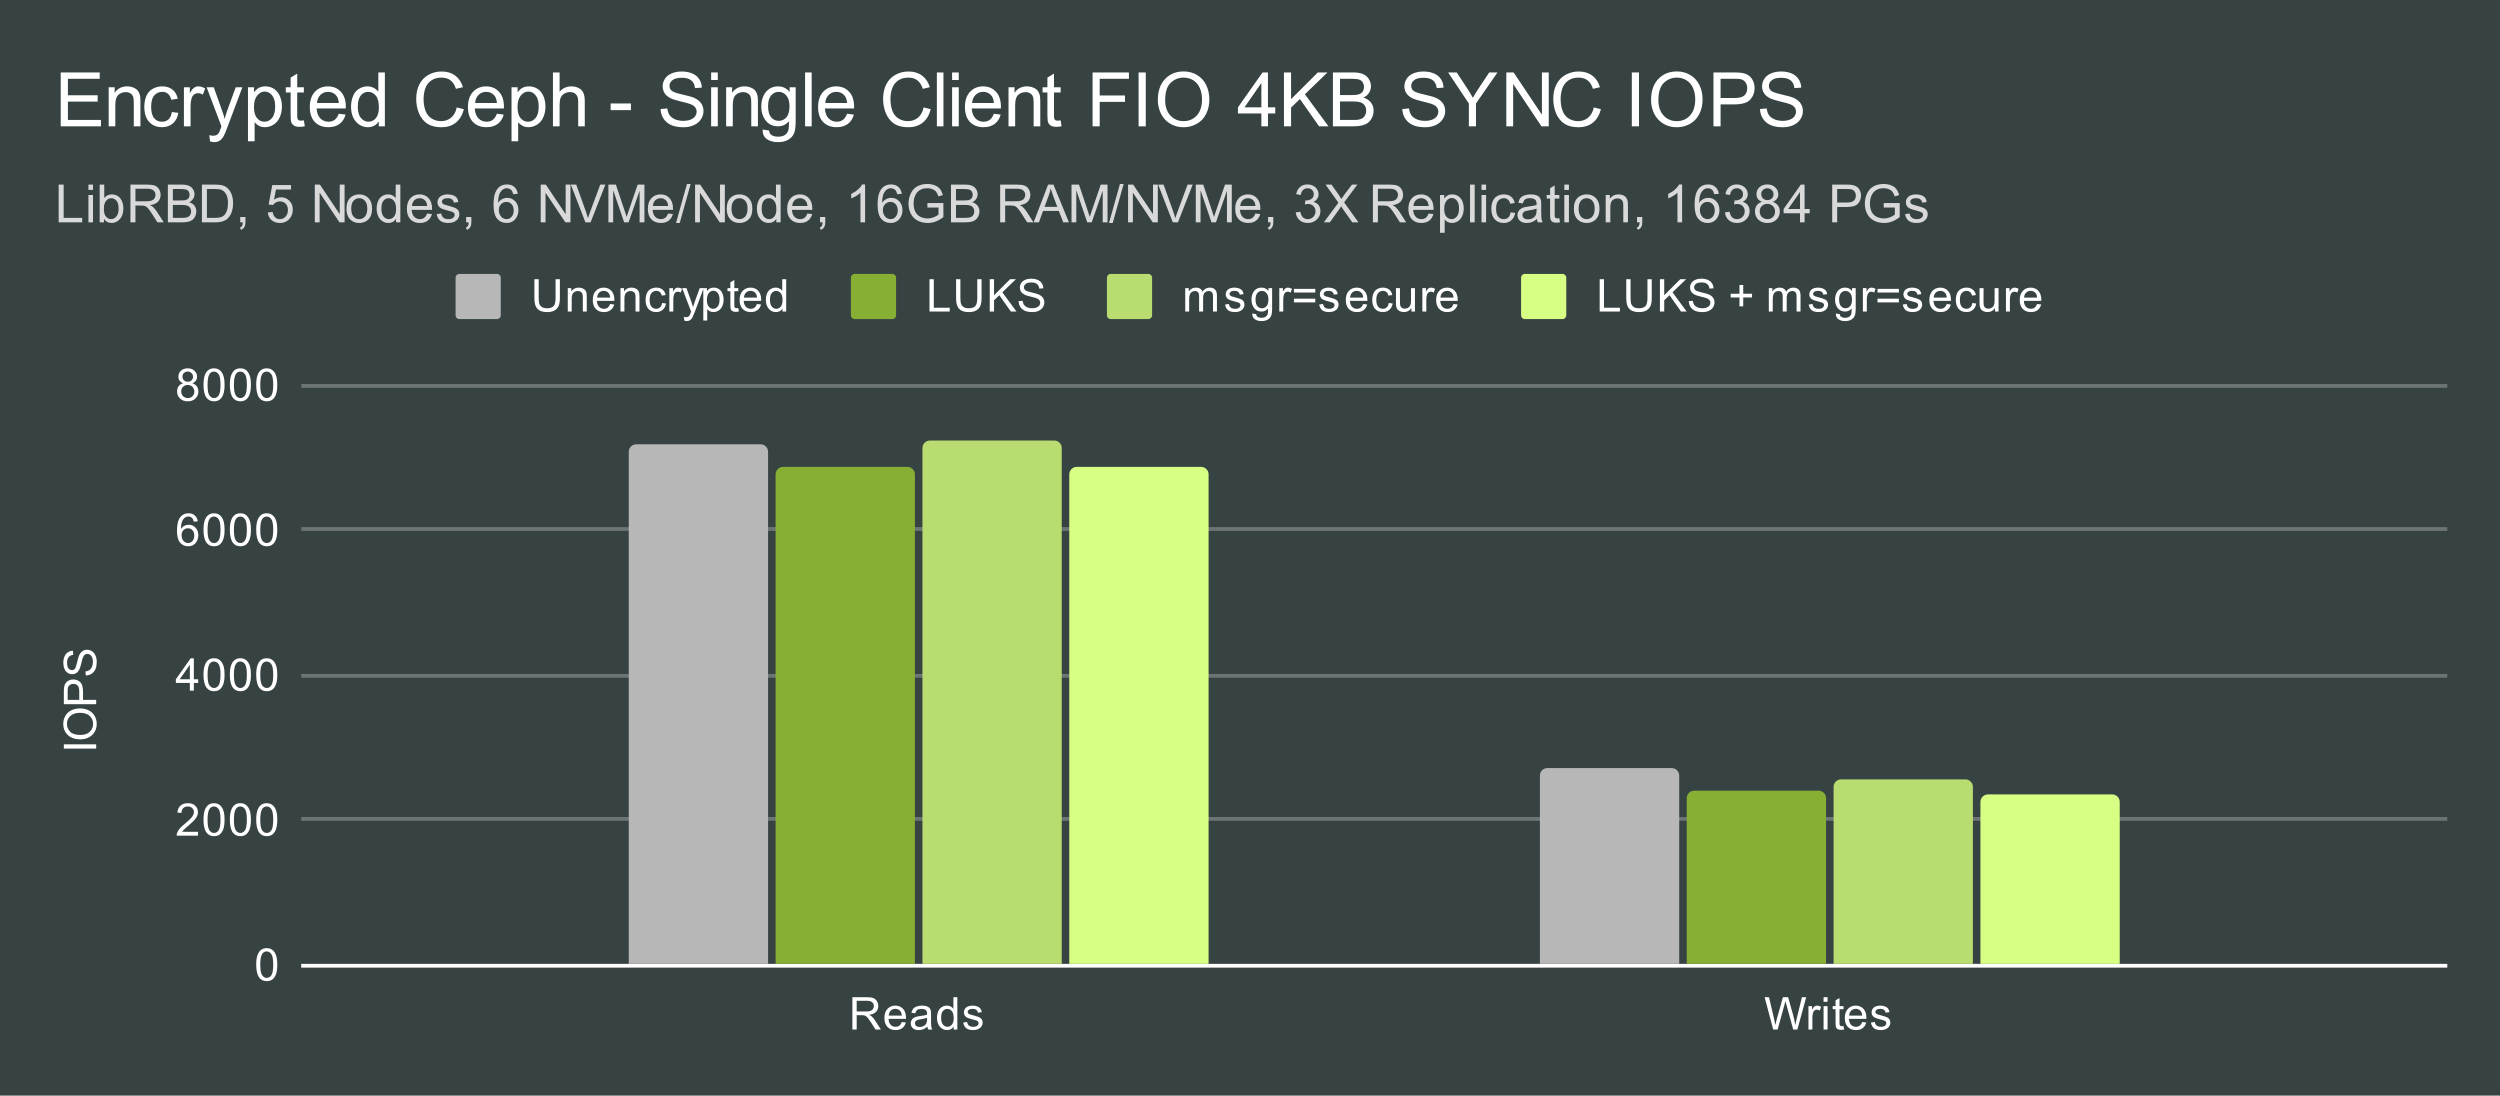 <svg version="1.1" viewBox="0.0 0.0 664.0 291.0" fill="none" stroke="none" stroke-linecap="square" stroke-miterlimit="10" width="664" height="291" xmlns:xlink="http://www.w3.org/1999/xlink" xmlns="http://www.w3.org/2000/svg"><path fill="#374243" d="M0 0L664.0 0L664.0 291.0L0 291.0L0 0Z" fill-rule="nonzero"/><path stroke="#ffffff" stroke-width="1.0" stroke-linecap="butt" d="M80.5 256.5L649.5 256.5" fill-rule="nonzero"/><path stroke="#6c7475" stroke-width="1.0" stroke-linecap="butt" d="M80.5 217.5L649.5 217.5" fill-rule="nonzero"/><path stroke="#6c7475" stroke-width="1.0" stroke-linecap="butt" d="M80.5 179.5L649.5 179.5" fill-rule="nonzero"/><path stroke="#6c7475" stroke-width="1.0" stroke-linecap="butt" d="M80.5 140.5L649.5 140.5" fill-rule="nonzero"/><path stroke="#6c7475" stroke-width="1.0" stroke-linecap="butt" d="M80.5 102.5L649.5 102.5" fill-rule="nonzero"/><clipPath id="id_0"><path d="M80.55 102.45L649.45 102.45L649.45 256.45L80.55 256.45L80.55 102.45Z" clip-rule="nonzero"/></clipPath><path stroke="#000000" stroke-width="2.0" stroke-linecap="butt" stroke-opacity="0.0" clip-path="url(#id_0)" d="M204.0 256.0L167.0 256.0L167.0 120.0C167.0 118.895 167.895 118.0 169.0 118.0L202.0 118.0C203.105 118.0 204.0 118.895 204.0 120.0Z" fill-rule="nonzero"/><path fill="#b7b7b7" clip-path="url(#id_0)" d="M204.0 256.0L167.0 256.0L167.0 120.0C167.0 118.895 167.895 118.0 169.0 118.0L202.0 118.0C203.105 118.0 204.0 118.895 204.0 120.0Z" fill-rule="nonzero"/><path stroke="#000000" stroke-width="2.0" stroke-linecap="butt" stroke-opacity="0.0" clip-path="url(#id_0)" d="M446.0 256.0L409.0 256.0L409.0 206.0C409.0 204.895 409.895 204.0 411.0 204.0L444.0 204.0C445.105 204.0 446.0 204.895 446.0 206.0Z" fill-rule="nonzero"/><path fill="#b7b7b7" clip-path="url(#id_0)" d="M446.0 256.0L409.0 256.0L409.0 206.0C409.0 204.895 409.895 204.0 411.0 204.0L444.0 204.0C445.105 204.0 446.0 204.895 446.0 206.0Z" fill-rule="nonzero"/><path stroke="#000000" stroke-width="2.0" stroke-linecap="butt" stroke-opacity="0.0" clip-path="url(#id_0)" d="M243.0 256.0L206.0 256.0L206.0 126.0C206.0 124.895 206.895 124.0 208.0 124.0L241.0 124.0C242.105 124.0 243.0 124.895 243.0 126.0Z" fill-rule="nonzero"/><path fill="#87af34" clip-path="url(#id_0)" d="M243.0 256.0L206.0 256.0L206.0 126.0C206.0 124.895 206.895 124.0 208.0 124.0L241.0 124.0C242.105 124.0 243.0 124.895 243.0 126.0Z" fill-rule="nonzero"/><path stroke="#000000" stroke-width="2.0" stroke-linecap="butt" stroke-opacity="0.0" clip-path="url(#id_0)" d="M485.0 256.0L448.0 256.0L448.0 212.0C448.0 210.895 448.895 210.0 450.0 210.0L483.0 210.0C484.105 210.0 485.0 210.895 485.0 212.0Z" fill-rule="nonzero"/><path fill="#87af34" clip-path="url(#id_0)" d="M485.0 256.0L448.0 256.0L448.0 212.0C448.0 210.895 448.895 210.0 450.0 210.0L483.0 210.0C484.105 210.0 485.0 210.895 485.0 212.0Z" fill-rule="nonzero"/><path stroke="#000000" stroke-width="2.0" stroke-linecap="butt" stroke-opacity="0.0" clip-path="url(#id_0)" d="M282.0 256.0L245.0 256.0L245.0 119.0C245.0 117.895 245.895 117.0 247.0 117.0L280.0 117.0C281.105 117.0 282.0 117.895 282.0 119.0Z" fill-rule="nonzero"/><path fill="#b9dc71" clip-path="url(#id_0)" d="M282.0 256.0L245.0 256.0L245.0 119.0C245.0 117.895 245.895 117.0 247.0 117.0L280.0 117.0C281.105 117.0 282.0 117.895 282.0 119.0Z" fill-rule="nonzero"/><path stroke="#000000" stroke-width="2.0" stroke-linecap="butt" stroke-opacity="0.0" clip-path="url(#id_0)" d="M524.0 256.0L487.0 256.0L487.0 209.0C487.0 207.895 487.895 207.0 489.0 207.0L522.0 207.0C523.105 207.0 524.0 207.895 524.0 209.0Z" fill-rule="nonzero"/><path fill="#b9dc71" clip-path="url(#id_0)" d="M524.0 256.0L487.0 256.0L487.0 209.0C487.0 207.895 487.895 207.0 489.0 207.0L522.0 207.0C523.105 207.0 524.0 207.895 524.0 209.0Z" fill-rule="nonzero"/><path stroke="#000000" stroke-width="2.0" stroke-linecap="butt" stroke-opacity="0.0" clip-path="url(#id_0)" d="M321.0 256.0L284.0 256.0L284.0 126.0C284.0 124.895 284.895 124.0 286.0 124.0L319.0 124.0C320.105 124.0 321.0 124.895 321.0 126.0Z" fill-rule="nonzero"/><path fill="#d7ff84" clip-path="url(#id_0)" d="M321.0 256.0L284.0 256.0L284.0 126.0C284.0 124.895 284.895 124.0 286.0 124.0L319.0 124.0C320.105 124.0 321.0 124.895 321.0 126.0Z" fill-rule="nonzero"/><path stroke="#000000" stroke-width="2.0" stroke-linecap="butt" stroke-opacity="0.0" clip-path="url(#id_0)" d="M563.0 256.0L526.0 256.0L526.0 213.0C526.0 211.895 526.895 211.0 528.0 211.0L561.0 211.0C562.105 211.0 563.0 211.895 563.0 213.0Z" fill-rule="nonzero"/><path fill="#d7ff84" clip-path="url(#id_0)" d="M563.0 256.0L526.0 256.0L526.0 213.0C526.0 211.895 526.895 211.0 528.0 211.0L561.0 211.0C562.105 211.0 563.0 211.895 563.0 213.0Z" fill-rule="nonzero"/><path fill="#ffffff" d="M25.55 198.825L16.956 198.825L16.956 197.7L25.55 197.7L25.55 198.825ZM21.363 196.372Q19.222 196.372 18.019 195.231Q16.8 194.075 16.8 192.262Q16.8 191.059 17.378 190.106Q17.941 189.153 18.956 188.653Q19.972 188.153 21.269 188.153Q22.566 188.153 23.597 188.684Q24.628 189.216 25.159 190.184Q25.691 191.137 25.691 192.262Q25.691 193.481 25.113 194.434Q24.519 195.387 23.519 195.887Q22.503 196.372 21.363 196.372ZM21.378 195.2Q22.941 195.2 23.831 194.372Q24.722 193.528 24.722 192.262Q24.722 190.981 23.831 190.153Q22.925 189.325 21.253 189.325Q20.206 189.325 19.425 189.684Q18.644 190.028 18.222 190.716Q17.784 191.403 17.784 192.247Q17.784 193.45 18.613 194.325Q19.441 195.2 21.378 195.2ZM25.55 187.028L16.956 187.028L16.956 183.778Q16.956 182.934 17.034 182.481Q17.144 181.841 17.441 181.419Q17.738 180.981 18.269 180.731Q18.8 180.466 19.441 180.466Q20.534 180.466 21.3 181.169Q22.05 181.856 22.05 183.684L22.05 185.887L25.55 185.887L25.55 187.028ZM21.05 185.887L21.05 183.669Q21.05 182.559 20.644 182.106Q20.222 181.637 19.472 181.637Q18.941 181.637 18.566 181.919Q18.175 182.184 18.05 182.622Q17.972 182.919 17.972 183.684L17.972 185.887L21.05 185.887ZM22.784 179.403L22.691 178.341Q23.347 178.262 23.753 177.981Q24.159 177.7 24.425 177.122Q24.675 176.528 24.675 175.794Q24.675 175.153 24.488 174.653Q24.284 174.153 23.956 173.919Q23.613 173.669 23.222 173.669Q22.816 173.669 22.519 173.903Q22.206 174.137 22.003 174.669Q21.863 175.028 21.581 176.216Q21.3 177.387 21.05 177.856Q20.722 178.481 20.253 178.778Q19.769 179.075 19.175 179.075Q18.534 179.075 17.972 178.716Q17.394 178.341 17.113 177.637Q16.816 176.919 16.816 176.059Q16.816 175.106 17.128 174.372Q17.425 173.637 18.034 173.247Q18.628 172.856 19.378 172.825L19.456 173.919Q18.644 174.012 18.238 174.528Q17.816 175.028 17.816 176.012Q17.816 177.044 18.191 177.512Q18.566 177.981 19.097 177.981Q19.566 177.981 19.863 177.653Q20.159 177.325 20.472 175.95Q20.784 174.559 21.019 174.044Q21.378 173.294 21.909 172.934Q22.425 172.575 23.128 172.575Q23.816 172.575 24.425 172.966Q25.019 173.356 25.363 174.091Q25.691 174.825 25.691 175.747Q25.691 176.919 25.363 177.716Q25.019 178.497 24.331 178.95Q23.644 179.387 22.784 179.403Z" fill-rule="nonzero"/><path fill="#ffffff" d="M68.05 256.216Q68.05 254.684 68.362 253.763Q68.675 252.825 69.284 252.325Q69.909 251.825 70.847 251.825Q71.534 251.825 72.05 252.106Q72.581 252.388 72.925 252.919Q73.269 253.434 73.456 254.184Q73.644 254.934 73.644 256.216Q73.644 257.731 73.331 258.653Q73.034 259.575 72.409 260.091Q71.8 260.591 70.847 260.591Q69.612 260.591 68.894 259.7Q68.05 258.637 68.05 256.216ZM69.128 256.216Q69.128 258.325 69.628 259.028Q70.128 259.731 70.847 259.731Q71.581 259.731 72.066 259.028Q72.566 258.325 72.566 256.216Q72.566 254.091 72.066 253.403Q71.581 252.7 70.831 252.7Q70.112 252.7 69.675 253.309Q69.128 254.091 69.128 256.216Z" fill-rule="nonzero"/><path fill="#ffffff" d="M52.597 220.934L52.597 221.95L46.909 221.95Q46.909 221.575 47.034 221.216Q47.253 220.637 47.722 220.075Q48.206 219.512 49.112 218.778Q50.519 217.622 51.003 216.95Q51.503 216.278 51.503 215.684Q51.503 215.059 51.05 214.637Q50.597 214.2 49.878 214.2Q49.112 214.2 48.659 214.653Q48.206 215.106 48.191 215.919L47.112 215.809Q47.222 214.591 47.941 213.966Q48.675 213.325 49.909 213.325Q51.144 213.325 51.862 214.012Q52.581 214.7 52.581 215.716Q52.581 216.231 52.362 216.731Q52.159 217.216 51.659 217.778Q51.175 218.325 50.05 219.278Q49.097 220.075 48.816 220.372Q48.55 220.653 48.378 220.934L52.597 220.934ZM54.05 217.716Q54.05 216.184 54.362 215.262Q54.675 214.325 55.284 213.825Q55.909 213.325 56.847 213.325Q57.534 213.325 58.05 213.606Q58.581 213.887 58.925 214.419Q59.269 214.934 59.456 215.684Q59.644 216.434 59.644 217.716Q59.644 219.231 59.331 220.153Q59.034 221.075 58.409 221.591Q57.8 222.091 56.847 222.091Q55.612 222.091 54.894 221.2Q54.05 220.137 54.05 217.716ZM55.128 217.716Q55.128 219.825 55.628 220.528Q56.128 221.231 56.847 221.231Q57.581 221.231 58.066 220.528Q58.566 219.825 58.566 217.716Q58.566 215.591 58.066 214.903Q57.581 214.2 56.831 214.2Q56.112 214.2 55.675 214.809Q55.128 215.591 55.128 217.716ZM61.05 217.716Q61.05 216.184 61.362 215.262Q61.675 214.325 62.284 213.825Q62.909 213.325 63.847 213.325Q64.534 213.325 65.05 213.606Q65.581 213.887 65.925 214.419Q66.269 214.934 66.456 215.684Q66.644 216.434 66.644 217.716Q66.644 219.231 66.331 220.153Q66.034 221.075 65.409 221.591Q64.8 222.091 63.847 222.091Q62.612 222.091 61.894 221.2Q61.05 220.137 61.05 217.716ZM62.128 217.716Q62.128 219.825 62.628 220.528Q63.128 221.231 63.847 221.231Q64.581 221.231 65.066 220.528Q65.566 219.825 65.566 217.716Q65.566 215.591 65.066 214.903Q64.581 214.2 63.831 214.2Q63.112 214.2 62.675 214.809Q62.128 215.591 62.128 217.716ZM68.05 217.716Q68.05 216.184 68.362 215.262Q68.675 214.325 69.284 213.825Q69.909 213.325 70.847 213.325Q71.534 213.325 72.05 213.606Q72.581 213.887 72.925 214.419Q73.269 214.934 73.456 215.684Q73.644 216.434 73.644 217.716Q73.644 219.231 73.331 220.153Q73.034 221.075 72.409 221.591Q71.8 222.091 70.847 222.091Q69.612 222.091 68.894 221.2Q68.05 220.137 68.05 217.716ZM69.128 217.716Q69.128 219.825 69.628 220.528Q70.128 221.231 70.847 221.231Q71.581 221.231 72.066 220.528Q72.566 219.825 72.566 217.716Q72.566 215.591 72.066 214.903Q71.581 214.2 70.831 214.2Q70.112 214.2 69.675 214.809Q69.128 215.591 69.128 217.716Z" fill-rule="nonzero"/><path fill="#ffffff" d="M50.425 183.45L50.425 181.387L46.706 181.387L46.706 180.419L50.628 174.856L51.487 174.856L51.487 180.419L52.644 180.419L52.644 181.387L51.487 181.387L51.487 183.45L50.425 183.45ZM50.425 180.419L50.425 176.559L47.737 180.419L50.425 180.419ZM54.05 179.216Q54.05 177.684 54.362 176.762Q54.675 175.825 55.284 175.325Q55.909 174.825 56.847 174.825Q57.534 174.825 58.05 175.106Q58.581 175.387 58.925 175.919Q59.269 176.434 59.456 177.184Q59.644 177.934 59.644 179.216Q59.644 180.731 59.331 181.653Q59.034 182.575 58.409 183.091Q57.8 183.591 56.847 183.591Q55.612 183.591 54.894 182.7Q54.05 181.637 54.05 179.216ZM55.128 179.216Q55.128 181.325 55.628 182.028Q56.128 182.731 56.847 182.731Q57.581 182.731 58.066 182.028Q58.566 181.325 58.566 179.216Q58.566 177.091 58.066 176.403Q57.581 175.7 56.831 175.7Q56.112 175.7 55.675 176.309Q55.128 177.091 55.128 179.216ZM61.05 179.216Q61.05 177.684 61.362 176.762Q61.675 175.825 62.284 175.325Q62.909 174.825 63.847 174.825Q64.534 174.825 65.05 175.106Q65.581 175.387 65.925 175.919Q66.269 176.434 66.456 177.184Q66.644 177.934 66.644 179.216Q66.644 180.731 66.331 181.653Q66.034 182.575 65.409 183.091Q64.8 183.591 63.847 183.591Q62.612 183.591 61.894 182.7Q61.05 181.637 61.05 179.216ZM62.128 179.216Q62.128 181.325 62.628 182.028Q63.128 182.731 63.847 182.731Q64.581 182.731 65.066 182.028Q65.566 181.325 65.566 179.216Q65.566 177.091 65.066 176.403Q64.581 175.7 63.831 175.7Q63.112 175.7 62.675 176.309Q62.128 177.091 62.128 179.216ZM68.05 179.216Q68.05 177.684 68.362 176.762Q68.675 175.825 69.284 175.325Q69.909 174.825 70.847 174.825Q71.534 174.825 72.05 175.106Q72.581 175.387 72.925 175.919Q73.269 176.434 73.456 177.184Q73.644 177.934 73.644 179.216Q73.644 180.731 73.331 181.653Q73.034 182.575 72.409 183.091Q71.8 183.591 70.847 183.591Q69.612 183.591 68.894 182.7Q68.05 181.637 68.05 179.216ZM69.128 179.216Q69.128 181.325 69.628 182.028Q70.128 182.731 70.847 182.731Q71.581 182.731 72.066 182.028Q72.566 181.325 72.566 179.216Q72.566 177.091 72.066 176.403Q71.581 175.7 70.831 175.7Q70.112 175.7 69.675 176.309Q69.128 177.091 69.128 179.216Z" fill-rule="nonzero"/><path fill="#ffffff" d="M52.519 138.466L51.472 138.544Q51.331 137.919 51.081 137.637Q50.644 137.184 50.019 137.184Q49.519 137.184 49.128 137.466Q48.644 137.841 48.347 138.544Q48.066 139.231 48.05 140.512Q48.425 139.934 48.972 139.653Q49.534 139.372 50.144 139.372Q51.191 139.372 51.925 140.153Q52.675 140.934 52.675 142.153Q52.675 142.966 52.316 143.669Q51.972 144.356 51.362 144.731Q50.753 145.091 49.987 145.091Q48.659 145.091 47.831 144.122Q47.003 143.153 47.003 140.934Q47.003 138.434 47.925 137.309Q48.722 136.325 50.081 136.325Q51.097 136.325 51.737 136.903Q52.394 137.466 52.519 138.466ZM48.222 142.169Q48.222 142.716 48.441 143.216Q48.675 143.7 49.081 143.966Q49.503 144.231 49.972 144.231Q50.628 144.231 51.112 143.7Q51.597 143.153 51.597 142.231Q51.597 141.341 51.112 140.825Q50.644 140.309 49.925 140.309Q49.206 140.309 48.706 140.825Q48.222 141.341 48.222 142.169ZM54.05 140.716Q54.05 139.184 54.362 138.262Q54.675 137.325 55.284 136.825Q55.909 136.325 56.847 136.325Q57.534 136.325 58.05 136.606Q58.581 136.887 58.925 137.419Q59.269 137.934 59.456 138.684Q59.644 139.434 59.644 140.716Q59.644 142.231 59.331 143.153Q59.034 144.075 58.409 144.591Q57.8 145.091 56.847 145.091Q55.612 145.091 54.894 144.2Q54.05 143.137 54.05 140.716ZM55.128 140.716Q55.128 142.825 55.628 143.528Q56.128 144.231 56.847 144.231Q57.581 144.231 58.066 143.528Q58.566 142.825 58.566 140.716Q58.566 138.591 58.066 137.903Q57.581 137.2 56.831 137.2Q56.112 137.2 55.675 137.809Q55.128 138.591 55.128 140.716ZM61.05 140.716Q61.05 139.184 61.362 138.262Q61.675 137.325 62.284 136.825Q62.909 136.325 63.847 136.325Q64.534 136.325 65.05 136.606Q65.581 136.887 65.925 137.419Q66.269 137.934 66.456 138.684Q66.644 139.434 66.644 140.716Q66.644 142.231 66.331 143.153Q66.034 144.075 65.409 144.591Q64.8 145.091 63.847 145.091Q62.612 145.091 61.894 144.2Q61.05 143.137 61.05 140.716ZM62.128 140.716Q62.128 142.825 62.628 143.528Q63.128 144.231 63.847 144.231Q64.581 144.231 65.066 143.528Q65.566 142.825 65.566 140.716Q65.566 138.591 65.066 137.903Q64.581 137.2 63.831 137.2Q63.112 137.2 62.675 137.809Q62.128 138.591 62.128 140.716ZM68.05 140.716Q68.05 139.184 68.362 138.262Q68.675 137.325 69.284 136.825Q69.909 136.325 70.847 136.325Q71.534 136.325 72.05 136.606Q72.581 136.887 72.925 137.419Q73.269 137.934 73.456 138.684Q73.644 139.434 73.644 140.716Q73.644 142.231 73.331 143.153Q73.034 144.075 72.409 144.591Q71.8 145.091 70.847 145.091Q69.612 145.091 68.894 144.2Q68.05 143.137 68.05 140.716ZM69.128 140.716Q69.128 142.825 69.628 143.528Q70.128 144.231 70.847 144.231Q71.581 144.231 72.066 143.528Q72.566 142.825 72.566 140.716Q72.566 138.591 72.066 137.903Q71.581 137.2 70.831 137.2Q70.112 137.2 69.675 137.809Q69.128 138.591 69.128 140.716Z" fill-rule="nonzero"/><path fill="#ffffff" d="M48.675 101.794Q48.019 101.544 47.691 101.106Q47.378 100.653 47.378 100.044Q47.378 99.106 48.05 98.466Q48.737 97.825 49.847 97.825Q50.972 97.825 51.659 98.481Q52.347 99.138 52.347 100.075Q52.347 100.669 52.034 101.106Q51.722 101.544 51.081 101.794Q51.878 102.044 52.284 102.622Q52.691 103.2 52.691 103.997Q52.691 105.091 51.909 105.841Q51.144 106.591 49.862 106.591Q48.597 106.591 47.816 105.841Q47.034 105.091 47.034 103.966Q47.034 103.122 47.456 102.559Q47.894 101.997 48.675 101.794ZM48.456 99.997Q48.456 100.606 48.847 100.997Q49.253 101.388 49.878 101.388Q50.487 101.388 50.878 101.013Q51.269 100.622 51.269 100.059Q51.269 99.481 50.862 99.091Q50.456 98.684 49.862 98.684Q49.253 98.684 48.847 99.075Q48.456 99.466 48.456 99.997ZM48.128 103.966Q48.128 104.419 48.331 104.841Q48.55 105.263 48.972 105.497Q49.394 105.731 49.878 105.731Q50.628 105.731 51.112 105.247Q51.612 104.763 51.612 104.013Q51.612 103.247 51.112 102.747Q50.612 102.247 49.847 102.247Q49.097 102.247 48.612 102.747Q48.128 103.231 48.128 103.966ZM54.05 102.216Q54.05 100.684 54.362 99.763Q54.675 98.825 55.284 98.325Q55.909 97.825 56.847 97.825Q57.534 97.825 58.05 98.106Q58.581 98.388 58.925 98.919Q59.269 99.434 59.456 100.184Q59.644 100.934 59.644 102.216Q59.644 103.731 59.331 104.653Q59.034 105.575 58.409 106.091Q57.8 106.591 56.847 106.591Q55.612 106.591 54.894 105.7Q54.05 104.638 54.05 102.216ZM55.128 102.216Q55.128 104.325 55.628 105.028Q56.128 105.731 56.847 105.731Q57.581 105.731 58.066 105.028Q58.566 104.325 58.566 102.216Q58.566 100.091 58.066 99.403Q57.581 98.7 56.831 98.7Q56.112 98.7 55.675 99.309Q55.128 100.091 55.128 102.216ZM61.05 102.216Q61.05 100.684 61.362 99.763Q61.675 98.825 62.284 98.325Q62.909 97.825 63.847 97.825Q64.534 97.825 65.05 98.106Q65.581 98.388 65.925 98.919Q66.269 99.434 66.456 100.184Q66.644 100.934 66.644 102.216Q66.644 103.731 66.331 104.653Q66.034 105.575 65.409 106.091Q64.8 106.591 63.847 106.591Q62.612 106.591 61.894 105.7Q61.05 104.638 61.05 102.216ZM62.128 102.216Q62.128 104.325 62.628 105.028Q63.128 105.731 63.847 105.731Q64.581 105.731 65.066 105.028Q65.566 104.325 65.566 102.216Q65.566 100.091 65.066 99.403Q64.581 98.7 63.831 98.7Q63.112 98.7 62.675 99.309Q62.128 100.091 62.128 102.216ZM68.05 102.216Q68.05 100.684 68.362 99.763Q68.675 98.825 69.284 98.325Q69.909 97.825 70.847 97.825Q71.534 97.825 72.05 98.106Q72.581 98.388 72.925 98.919Q73.269 99.434 73.456 100.184Q73.644 100.934 73.644 102.216Q73.644 103.731 73.331 104.653Q73.034 105.575 72.409 106.091Q71.8 106.591 70.847 106.591Q69.612 106.591 68.894 105.7Q68.05 104.638 68.05 102.216ZM69.128 102.216Q69.128 104.325 69.628 105.028Q70.128 105.731 70.847 105.731Q71.581 105.731 72.066 105.028Q72.566 104.325 72.566 102.216Q72.566 100.091 72.066 99.403Q71.581 98.7 70.831 98.7Q70.112 98.7 69.675 99.309Q69.128 100.091 69.128 102.216Z" fill-rule="nonzero"/><path fill="#ffffff" d="M226.395 273.45L226.395 264.856L230.207 264.856Q231.364 264.856 231.957 265.091Q232.551 265.325 232.911 265.919Q233.27 266.497 233.27 267.2Q233.27 268.122 232.676 268.747Q232.082 269.372 230.848 269.544Q231.301 269.762 231.536 269.966Q232.036 270.419 232.473 271.106L233.973 273.45L232.536 273.45L231.411 271.669Q230.911 270.887 230.582 270.481Q230.27 270.075 230.004 269.919Q229.754 269.747 229.489 269.669Q229.301 269.637 228.864 269.637L227.536 269.637L227.536 273.45L226.395 273.45ZM227.536 268.653L229.989 268.653Q230.754 268.653 231.192 268.497Q231.645 268.325 231.864 267.981Q232.098 267.622 232.098 267.2Q232.098 266.591 231.645 266.2Q231.207 265.809 230.254 265.809L227.536 265.809L227.536 268.653ZM239.504 271.45L240.598 271.575Q240.348 272.528 239.645 273.059Q238.942 273.591 237.864 273.591Q236.504 273.591 235.692 272.747Q234.895 271.903 234.895 270.387Q234.895 268.825 235.707 267.966Q236.52 267.091 237.801 267.091Q239.051 267.091 239.832 267.934Q240.629 268.778 240.629 270.325Q240.629 270.419 240.629 270.606L235.989 270.606Q236.051 271.637 236.567 272.184Q237.082 272.716 237.864 272.716Q238.442 272.716 238.848 272.419Q239.27 272.106 239.504 271.45ZM236.051 269.747L239.52 269.747Q239.457 268.95 239.129 268.559Q238.614 267.95 237.817 267.95Q237.082 267.95 236.582 268.434Q236.098 268.919 236.051 269.747ZM246.317 272.684Q245.723 273.184 245.176 273.387Q244.645 273.591 244.02 273.591Q242.989 273.591 242.442 273.091Q241.895 272.591 241.895 271.809Q241.895 271.356 242.098 270.981Q242.301 270.591 242.645 270.372Q242.989 270.137 243.411 270.028Q243.707 269.934 244.348 269.856Q245.614 269.716 246.223 269.497Q246.223 269.278 246.223 269.231Q246.223 268.575 245.926 268.309Q245.52 267.966 244.723 267.966Q243.989 267.966 243.629 268.231Q243.27 268.481 243.098 269.137L242.067 268.997Q242.207 268.341 242.536 267.934Q242.864 267.528 243.473 267.309Q244.082 267.091 244.879 267.091Q245.676 267.091 246.176 267.278Q246.676 267.466 246.911 267.747Q247.145 268.028 247.239 268.466Q247.286 268.731 247.286 269.434L247.286 270.841Q247.286 272.309 247.348 272.7Q247.426 273.091 247.629 273.45L246.52 273.45Q246.364 273.122 246.317 272.684ZM246.223 270.325Q245.645 270.559 244.504 270.731Q243.848 270.825 243.582 270.95Q243.317 271.059 243.161 271.278Q243.02 271.497 243.02 271.778Q243.02 272.2 243.332 272.481Q243.661 272.762 244.27 272.762Q244.879 272.762 245.348 272.497Q245.832 272.231 246.051 271.762Q246.223 271.403 246.223 270.716L246.223 270.325ZM253.286 273.45L253.286 272.669Q252.692 273.591 251.551 273.591Q250.801 273.591 250.176 273.184Q249.551 272.762 249.207 272.028Q248.864 271.294 248.864 270.341Q248.864 269.419 249.176 268.653Q249.489 267.887 250.114 267.497Q250.739 267.091 251.504 267.091Q252.067 267.091 252.504 267.325Q252.942 267.559 253.223 267.934L253.223 264.856L254.27 264.856L254.27 273.45L253.286 273.45ZM249.957 270.341Q249.957 271.544 250.457 272.137Q250.957 272.716 251.645 272.716Q252.332 272.716 252.817 272.153Q253.301 271.591 253.301 270.434Q253.301 269.153 252.801 268.559Q252.317 267.966 251.598 267.966Q250.895 267.966 250.426 268.544Q249.957 269.106 249.957 270.341ZM255.832 271.591L256.864 271.434Q256.957 272.059 257.348 272.387Q257.754 272.716 258.489 272.716Q259.207 272.716 259.551 272.434Q259.911 272.137 259.911 271.731Q259.911 271.372 259.598 271.169Q259.379 271.028 258.52 270.809Q257.364 270.512 256.911 270.309Q256.473 270.091 256.239 269.716Q256.004 269.341 256.004 268.872Q256.004 268.466 256.192 268.106Q256.379 267.747 256.707 267.512Q256.957 267.341 257.379 267.216Q257.801 267.091 258.301 267.091Q259.02 267.091 259.567 267.309Q260.129 267.512 260.395 267.872Q260.661 268.231 260.754 268.825L259.723 268.966Q259.661 268.497 259.317 268.231Q258.989 267.95 258.364 267.95Q257.645 267.95 257.332 268.2Q257.02 268.434 257.02 268.762Q257.02 268.966 257.145 269.122Q257.286 269.294 257.551 269.403Q257.707 269.466 258.489 269.669Q259.614 269.981 260.051 270.169Q260.489 270.356 260.739 270.716Q260.989 271.075 260.989 271.622Q260.989 272.153 260.676 272.622Q260.379 273.075 259.801 273.341Q259.223 273.591 258.489 273.591Q257.27 273.591 256.629 273.091Q256.004 272.575 255.832 271.591Z" fill-rule="nonzero"/><path fill="#ffffff" d="M470.964 273.45L468.683 264.856L469.855 264.856L471.168 270.497Q471.371 271.372 471.527 272.247Q471.855 270.872 471.918 270.653L473.543 264.856L474.918 264.856L476.152 269.2Q476.605 270.825 476.824 272.247Q476.98 271.434 477.246 270.372L478.589 264.856L479.73 264.856L477.386 273.45L476.277 273.45L474.48 266.903Q474.246 266.091 474.199 265.903Q474.074 266.481 473.949 266.903L472.136 273.45L470.964 273.45ZM480.324 273.45L480.324 267.231L481.277 267.231L481.277 268.169Q481.636 267.512 481.933 267.309Q482.246 267.091 482.621 267.091Q483.152 267.091 483.699 267.419L483.339 268.403Q482.949 268.169 482.574 268.169Q482.214 268.169 481.933 268.387Q481.668 268.591 481.558 268.966Q481.371 269.528 481.371 270.184L481.371 273.45L480.324 273.45ZM484.339 266.075L484.339 264.856L485.402 264.856L485.402 266.075L484.339 266.075ZM484.339 273.45L484.339 267.231L485.402 267.231L485.402 273.45L484.339 273.45ZM489.636 272.512L489.793 273.434Q489.339 273.528 488.996 273.528Q488.418 273.528 488.105 273.356Q487.793 273.169 487.652 272.872Q487.527 272.575 487.527 271.622L487.527 268.044L486.761 268.044L486.761 267.231L487.527 267.231L487.527 265.684L488.574 265.059L488.574 267.231L489.636 267.231L489.636 268.044L488.574 268.044L488.574 271.684Q488.574 272.137 488.621 272.262Q488.683 272.387 488.808 272.466Q488.933 272.544 489.168 272.544Q489.355 272.544 489.636 272.512ZM494.589 271.45L495.683 271.575Q495.433 272.528 494.73 273.059Q494.027 273.591 492.949 273.591Q491.589 273.591 490.777 272.747Q489.98 271.903 489.98 270.387Q489.98 268.825 490.793 267.966Q491.605 267.091 492.886 267.091Q494.136 267.091 494.918 267.934Q495.714 268.778 495.714 270.325Q495.714 270.419 495.714 270.606L491.074 270.606Q491.136 271.637 491.652 272.184Q492.168 272.716 492.949 272.716Q493.527 272.716 493.933 272.419Q494.355 272.106 494.589 271.45ZM491.136 269.747L494.605 269.747Q494.543 268.95 494.214 268.559Q493.699 267.95 492.902 267.95Q492.168 267.95 491.668 268.434Q491.183 268.919 491.136 269.747ZM496.918 271.591L497.949 271.434Q498.043 272.059 498.433 272.387Q498.839 272.716 499.574 272.716Q500.293 272.716 500.636 272.434Q500.996 272.137 500.996 271.731Q500.996 271.372 500.683 271.169Q500.464 271.028 499.605 270.809Q498.449 270.512 497.996 270.309Q497.558 270.091 497.324 269.716Q497.089 269.341 497.089 268.872Q497.089 268.466 497.277 268.106Q497.464 267.747 497.793 267.512Q498.043 267.341 498.464 267.216Q498.886 267.091 499.386 267.091Q500.105 267.091 500.652 267.309Q501.214 267.512 501.48 267.872Q501.746 268.231 501.839 268.825L500.808 268.966Q500.746 268.497 500.402 268.231Q500.074 267.95 499.449 267.95Q498.73 267.95 498.418 268.2Q498.105 268.434 498.105 268.762Q498.105 268.966 498.23 269.122Q498.371 269.294 498.636 269.403Q498.793 269.466 499.574 269.669Q500.699 269.981 501.136 270.169Q501.574 270.356 501.824 270.716Q502.074 271.075 502.074 271.622Q502.074 272.153 501.761 272.622Q501.464 273.075 500.886 273.341Q500.308 273.591 499.574 273.591Q498.355 273.591 497.714 273.091Q497.089 272.575 496.918 271.591Z" fill-rule="nonzero"/><path fill="#b7b7b7" d="M121.0 73.75C121.0 73.198 121.448 72.75 122.0 72.75L132.0 72.75C132.552 72.75 133.0 73.198 133.0 73.75L133.0 83.75C133.0 84.302 132.552 84.75 132.0 84.75L122.0 84.75C121.448 84.75 121.0 84.302 121.0 83.75Z" fill-rule="nonzero"/><path fill="#ffffff" d="M147.562 74.156L148.703 74.156L148.703 79.125Q148.703 80.422 148.406 81.188Q148.109 81.938 147.344 82.422Q146.578 82.891 145.344 82.891Q144.141 82.891 143.359 82.484Q142.594 82.062 142.266 81.281Q141.938 80.484 141.938 79.125L141.938 74.156L143.078 74.156L143.078 79.109Q143.078 80.234 143.281 80.766Q143.5 81.297 144.0 81.594Q144.516 81.875 145.25 81.875Q146.5 81.875 147.031 81.312Q147.562 80.734 147.562 79.109L147.562 74.156ZM150.797 82.75L150.797 76.531L151.734 76.531L151.734 77.406Q152.422 76.391 153.719 76.391Q154.281 76.391 154.75 76.594Q155.234 76.797 155.469 77.125Q155.703 77.453 155.797 77.891Q155.844 78.188 155.844 78.922L155.844 82.75L154.797 82.75L154.797 78.969Q154.797 78.312 154.672 78.0Q154.547 77.688 154.234 77.5Q153.922 77.297 153.5 77.297Q152.828 77.297 152.328 77.734Q151.844 78.156 151.844 79.344L151.844 82.75L150.797 82.75ZM162.047 80.75L163.141 80.875Q162.891 81.828 162.188 82.359Q161.484 82.891 160.406 82.891Q159.047 82.891 158.234 82.047Q157.438 81.203 157.438 79.688Q157.438 78.125 158.25 77.266Q159.062 76.391 160.344 76.391Q161.594 76.391 162.375 77.234Q163.172 78.078 163.172 79.625Q163.172 79.719 163.172 79.906L158.531 79.906Q158.594 80.938 159.109 81.484Q159.625 82.016 160.406 82.016Q160.984 82.016 161.391 81.719Q161.812 81.406 162.047 80.75ZM158.594 79.047L162.062 79.047Q162.0 78.25 161.672 77.859Q161.156 77.25 160.359 77.25Q159.625 77.25 159.125 77.734Q158.641 78.219 158.594 79.047ZM164.797 82.75L164.797 76.531L165.734 76.531L165.734 77.406Q166.422 76.391 167.719 76.391Q168.281 76.391 168.75 76.594Q169.234 76.797 169.469 77.125Q169.703 77.453 169.797 77.891Q169.844 78.188 169.844 78.922L169.844 82.75L168.797 82.75L168.797 78.969Q168.797 78.312 168.672 78.0Q168.547 77.688 168.234 77.5Q167.922 77.297 167.5 77.297Q166.828 77.297 166.328 77.734Q165.844 78.156 165.844 79.344L165.844 82.75L164.797 82.75ZM175.859 80.469L176.891 80.609Q176.719 81.672 176.016 82.281Q175.312 82.891 174.297 82.891Q173.016 82.891 172.234 82.062Q171.469 81.219 171.469 79.656Q171.469 78.656 171.797 77.906Q172.141 77.141 172.812 76.766Q173.5 76.391 174.312 76.391Q175.312 76.391 175.953 76.906Q176.609 77.406 176.797 78.359L175.766 78.516Q175.625 77.891 175.25 77.578Q174.875 77.25 174.344 77.25Q173.547 77.25 173.047 77.828Q172.547 78.391 172.547 79.625Q172.547 80.891 173.031 81.453Q173.516 82.016 174.281 82.016Q174.906 82.016 175.312 81.641Q175.734 81.266 175.859 80.469ZM177.781 82.75L177.781 76.531L178.734 76.531L178.734 77.469Q179.094 76.812 179.391 76.609Q179.703 76.391 180.078 76.391Q180.609 76.391 181.156 76.719L180.797 77.703Q180.406 77.469 180.031 77.469Q179.672 77.469 179.391 77.688Q179.125 77.891 179.016 78.266Q178.828 78.828 178.828 79.484L178.828 82.75L177.781 82.75ZM181.75 85.141L181.625 84.156Q181.969 84.25 182.234 84.25Q182.578 84.25 182.781 84.125Q183.0 84.016 183.141 83.812Q183.234 83.641 183.469 83.016Q183.484 82.938 183.562 82.766L181.188 76.531L182.328 76.531L183.625 80.125Q183.875 80.812 184.078 81.578Q184.266 80.844 184.516 80.156L185.844 76.531L186.891 76.531L184.531 82.859Q184.141 83.875 183.938 84.266Q183.656 84.797 183.281 85.031Q182.922 85.281 182.422 85.281Q182.125 85.281 181.75 85.141ZM186.797 85.141L186.797 76.531L187.75 76.531L187.75 77.328Q188.094 76.859 188.516 76.625Q188.953 76.391 189.562 76.391Q190.359 76.391 190.969 76.797Q191.578 77.203 191.875 77.953Q192.188 78.703 192.188 79.594Q192.188 80.547 191.844 81.312Q191.516 82.078 190.859 82.484Q190.203 82.891 189.484 82.891Q188.953 82.891 188.531 82.672Q188.109 82.438 187.844 82.109L187.844 85.141L186.797 85.141ZM187.75 79.672Q187.75 80.875 188.234 81.453Q188.719 82.016 189.406 82.016Q190.109 82.016 190.609 81.422Q191.109 80.828 191.109 79.578Q191.109 78.391 190.625 77.812Q190.141 77.219 189.453 77.219Q188.781 77.219 188.266 77.844Q187.75 78.469 187.75 79.672ZM196.094 81.812L196.25 82.734Q195.797 82.828 195.453 82.828Q194.875 82.828 194.562 82.656Q194.25 82.469 194.109 82.172Q193.984 81.875 193.984 80.922L193.984 77.344L193.219 77.344L193.219 76.531L193.984 76.531L193.984 74.984L195.031 74.359L195.031 76.531L196.094 76.531L196.094 77.344L195.031 77.344L195.031 80.984Q195.031 81.438 195.078 81.562Q195.141 81.688 195.266 81.766Q195.391 81.844 195.625 81.844Q195.812 81.844 196.094 81.812ZM201.047 80.75L202.141 80.875Q201.891 81.828 201.188 82.359Q200.484 82.891 199.406 82.891Q198.047 82.891 197.234 82.047Q196.438 81.203 196.438 79.688Q196.438 78.125 197.25 77.266Q198.062 76.391 199.344 76.391Q200.594 76.391 201.375 77.234Q202.172 78.078 202.172 79.625Q202.172 79.719 202.172 79.906L197.531 79.906Q197.594 80.938 198.109 81.484Q198.625 82.016 199.406 82.016Q199.984 82.016 200.391 81.719Q200.812 81.406 201.047 80.75ZM197.594 79.047L201.062 79.047Q201.0 78.25 200.672 77.859Q200.156 77.25 199.359 77.25Q198.625 77.25 198.125 77.734Q197.641 78.219 197.594 79.047ZM207.828 82.75L207.828 81.969Q207.234 82.891 206.094 82.891Q205.344 82.891 204.719 82.484Q204.094 82.062 203.75 81.328Q203.406 80.594 203.406 79.641Q203.406 78.719 203.719 77.953Q204.031 77.188 204.656 76.797Q205.281 76.391 206.047 76.391Q206.609 76.391 207.047 76.625Q207.484 76.859 207.766 77.234L207.766 74.156L208.812 74.156L208.812 82.75L207.828 82.75ZM204.5 79.641Q204.5 80.844 205.0 81.438Q205.5 82.016 206.188 82.016Q206.875 82.016 207.359 81.453Q207.844 80.891 207.844 79.734Q207.844 78.453 207.344 77.859Q206.859 77.266 206.141 77.266Q205.438 77.266 204.969 77.844Q204.5 78.406 204.5 79.641Z" fill-rule="nonzero"/><path fill="#87af34" d="M226.0 73.75C226.0 73.198 226.448 72.75 227.0 72.75L237.0 72.75C237.552 72.75 238.0 73.198 238.0 73.75L238.0 83.75C238.0 84.302 237.552 84.75 237.0 84.75L227.0 84.75C226.448 84.75 226.0 84.302 226.0 83.75Z" fill-rule="nonzero"/><path fill="#ffffff" d="M246.875 82.75L246.875 74.156L248.016 74.156L248.016 81.734L252.25 81.734L252.25 82.75L246.875 82.75ZM259.562 74.156L260.703 74.156L260.703 79.125Q260.703 80.422 260.406 81.188Q260.109 81.938 259.344 82.422Q258.578 82.891 257.344 82.891Q256.141 82.891 255.359 82.484Q254.594 82.062 254.266 81.281Q253.938 80.484 253.938 79.125L253.938 74.156L255.078 74.156L255.078 79.109Q255.078 80.234 255.281 80.766Q255.5 81.297 256.0 81.594Q256.516 81.875 257.25 81.875Q258.5 81.875 259.031 81.312Q259.562 80.734 259.562 79.109L259.562 74.156ZM262.875 82.75L262.875 74.156L264.016 74.156L264.016 78.422L268.281 74.156L269.828 74.156L266.219 77.641L269.984 82.75L268.484 82.75L265.422 78.406L264.016 79.766L264.016 82.75L262.875 82.75ZM270.547 79.984L271.609 79.891Q271.688 80.547 271.969 80.953Q272.25 81.359 272.828 81.625Q273.422 81.875 274.156 81.875Q274.797 81.875 275.297 81.688Q275.797 81.484 276.031 81.156Q276.281 80.812 276.281 80.422Q276.281 80.016 276.047 79.719Q275.812 79.406 275.281 79.203Q274.922 79.062 273.734 78.781Q272.562 78.5 272.094 78.25Q271.469 77.922 271.172 77.453Q270.875 76.969 270.875 76.375Q270.875 75.734 271.234 75.172Q271.609 74.594 272.312 74.312Q273.031 74.016 273.891 74.016Q274.844 74.016 275.578 74.328Q276.312 74.625 276.703 75.234Q277.094 75.828 277.125 76.578L276.031 76.656Q275.938 75.844 275.422 75.438Q274.922 75.016 273.938 75.016Q272.906 75.016 272.438 75.391Q271.969 75.766 271.969 76.297Q271.969 76.766 272.297 77.062Q272.625 77.359 274.0 77.672Q275.391 77.984 275.906 78.219Q276.656 78.578 277.016 79.109Q277.375 79.625 277.375 80.328Q277.375 81.016 276.984 81.625Q276.594 82.219 275.859 82.562Q275.125 82.891 274.203 82.891Q273.031 82.891 272.234 82.562Q271.453 82.219 271.0 81.531Q270.562 80.844 270.547 79.984Z" fill-rule="nonzero"/><path fill="#b9dc71" d="M294.0 73.75C294.0 73.198 294.448 72.75 295.0 72.75L305.0 72.75C305.552 72.75 306.0 73.198 306.0 73.75L306.0 83.75C306.0 84.302 305.552 84.75 305.0 84.75L295.0 84.75C294.448 84.75 294.0 84.302 294.0 83.75Z" fill-rule="nonzero"/><path fill="#ffffff" d="M314.797 82.75L314.797 76.531L315.734 76.531L315.734 77.406Q316.031 76.938 316.516 76.672Q317.0 76.391 317.625 76.391Q318.312 76.391 318.75 76.672Q319.203 76.953 319.375 77.469Q320.125 76.391 321.297 76.391Q322.234 76.391 322.719 76.906Q323.219 77.406 323.219 78.484L323.219 82.75L322.172 82.75L322.172 78.828Q322.172 78.203 322.062 77.922Q321.969 77.641 321.703 77.469Q321.438 77.297 321.062 77.297Q320.406 77.297 319.969 77.734Q319.547 78.172 319.547 79.141L319.547 82.75L318.484 82.75L318.484 78.703Q318.484 78.0 318.219 77.656Q317.969 77.297 317.391 77.297Q316.938 77.297 316.562 77.531Q316.188 77.766 316.016 78.219Q315.844 78.672 315.844 79.516L315.844 82.75L314.797 82.75ZM325.375 80.891L326.406 80.734Q326.5 81.359 326.891 81.688Q327.297 82.016 328.031 82.016Q328.75 82.016 329.094 81.734Q329.453 81.438 329.453 81.031Q329.453 80.672 329.141 80.469Q328.922 80.328 328.062 80.109Q326.906 79.812 326.453 79.609Q326.016 79.391 325.781 79.016Q325.547 78.641 325.547 78.172Q325.547 77.766 325.734 77.406Q325.922 77.047 326.25 76.812Q326.5 76.641 326.922 76.516Q327.344 76.391 327.844 76.391Q328.562 76.391 329.109 76.609Q329.672 76.812 329.938 77.172Q330.203 77.531 330.297 78.125L329.266 78.266Q329.203 77.797 328.859 77.531Q328.531 77.25 327.906 77.25Q327.188 77.25 326.875 77.5Q326.562 77.734 326.562 78.062Q326.562 78.266 326.688 78.422Q326.828 78.594 327.094 78.703Q327.25 78.766 328.031 78.969Q329.156 79.281 329.594 79.469Q330.031 79.656 330.281 80.016Q330.531 80.375 330.531 80.922Q330.531 81.453 330.219 81.922Q329.922 82.375 329.344 82.641Q328.766 82.891 328.031 82.891Q326.812 82.891 326.172 82.391Q325.547 81.875 325.375 80.891ZM332.594 83.266L333.625 83.422Q333.688 83.891 333.984 84.109Q334.375 84.406 335.047 84.406Q335.781 84.406 336.172 84.109Q336.578 83.812 336.719 83.297Q336.812 82.969 336.797 81.938Q336.109 82.75 335.078 82.75Q333.797 82.75 333.094 81.828Q332.391 80.891 332.391 79.609Q332.391 78.719 332.703 77.969Q333.031 77.203 333.641 76.797Q334.25 76.391 335.078 76.391Q336.188 76.391 336.906 77.281L336.906 76.531L337.875 76.531L337.875 81.906Q337.875 83.359 337.578 83.969Q337.281 84.578 336.641 84.922Q336.0 85.281 335.062 85.281Q333.953 85.281 333.266 84.781Q332.578 84.281 332.594 83.266ZM333.469 79.531Q333.469 80.75 333.953 81.312Q334.438 81.875 335.172 81.875Q335.906 81.875 336.391 81.312Q336.891 80.75 336.891 79.562Q336.891 78.422 336.375 77.844Q335.875 77.266 335.156 77.266Q334.453 77.266 333.953 77.844Q333.469 78.406 333.469 79.531ZM339.781 82.75L339.781 76.531L340.734 76.531L340.734 77.469Q341.094 76.812 341.391 76.609Q341.703 76.391 342.078 76.391Q342.609 76.391 343.156 76.719L342.797 77.703Q342.406 77.469 342.031 77.469Q341.672 77.469 341.391 77.688Q341.125 77.891 341.016 78.266Q340.828 78.828 340.828 79.484L340.828 82.75L339.781 82.75ZM349.344 77.703L343.672 77.703L343.672 76.719L349.344 76.719L349.344 77.703ZM349.344 80.312L343.672 80.312L343.672 79.328L349.344 79.328L349.344 80.312ZM350.375 80.891L351.406 80.734Q351.5 81.359 351.891 81.688Q352.297 82.016 353.031 82.016Q353.75 82.016 354.094 81.734Q354.453 81.438 354.453 81.031Q354.453 80.672 354.141 80.469Q353.922 80.328 353.062 80.109Q351.906 79.812 351.453 79.609Q351.016 79.391 350.781 79.016Q350.547 78.641 350.547 78.172Q350.547 77.766 350.734 77.406Q350.922 77.047 351.25 76.812Q351.5 76.641 351.922 76.516Q352.344 76.391 352.844 76.391Q353.562 76.391 354.109 76.609Q354.672 76.812 354.938 77.172Q355.203 77.531 355.297 78.125L354.266 78.266Q354.203 77.797 353.859 77.531Q353.531 77.25 352.906 77.25Q352.188 77.25 351.875 77.5Q351.562 77.734 351.562 78.062Q351.562 78.266 351.688 78.422Q351.828 78.594 352.094 78.703Q352.25 78.766 353.031 78.969Q354.156 79.281 354.594 79.469Q355.031 79.656 355.281 80.016Q355.531 80.375 355.531 80.922Q355.531 81.453 355.219 81.922Q354.922 82.375 354.344 82.641Q353.766 82.891 353.031 82.891Q351.812 82.891 351.172 82.391Q350.547 81.875 350.375 80.891ZM362.047 80.75L363.141 80.875Q362.891 81.828 362.188 82.359Q361.484 82.891 360.406 82.891Q359.047 82.891 358.234 82.047Q357.438 81.203 357.438 79.688Q357.438 78.125 358.25 77.266Q359.062 76.391 360.344 76.391Q361.594 76.391 362.375 77.234Q363.172 78.078 363.172 79.625Q363.172 79.719 363.172 79.906L358.531 79.906Q358.594 80.938 359.109 81.484Q359.625 82.016 360.406 82.016Q360.984 82.016 361.391 81.719Q361.812 81.406 362.047 80.75ZM358.594 79.047L362.062 79.047Q362.0 78.25 361.672 77.859Q361.156 77.25 360.359 77.25Q359.625 77.25 359.125 77.734Q358.641 78.219 358.594 79.047ZM368.859 80.469L369.891 80.609Q369.719 81.672 369.016 82.281Q368.312 82.891 367.297 82.891Q366.016 82.891 365.234 82.062Q364.469 81.219 364.469 79.656Q364.469 78.656 364.797 77.906Q365.141 77.141 365.812 76.766Q366.5 76.391 367.312 76.391Q368.312 76.391 368.953 76.906Q369.609 77.406 369.797 78.359L368.766 78.516Q368.625 77.891 368.25 77.578Q367.875 77.25 367.344 77.25Q366.547 77.25 366.047 77.828Q365.547 78.391 365.547 79.625Q365.547 80.891 366.031 81.453Q366.516 82.016 367.281 82.016Q367.906 82.016 368.312 81.641Q368.734 81.266 368.859 80.469ZM374.875 82.75L374.875 81.828Q374.141 82.891 372.891 82.891Q372.344 82.891 371.859 82.688Q371.391 82.469 371.156 82.156Q370.922 81.828 370.828 81.359Q370.766 81.062 370.766 80.375L370.766 76.531L371.828 76.531L371.828 79.984Q371.828 80.797 371.891 81.094Q371.984 81.5 372.297 81.75Q372.625 81.984 373.109 81.984Q373.578 81.984 373.984 81.75Q374.406 81.5 374.578 81.078Q374.766 80.656 374.766 79.859L374.766 76.531L375.812 76.531L375.812 82.75L374.875 82.75ZM377.781 82.75L377.781 76.531L378.734 76.531L378.734 77.469Q379.094 76.812 379.391 76.609Q379.703 76.391 380.078 76.391Q380.609 76.391 381.156 76.719L380.797 77.703Q380.406 77.469 380.031 77.469Q379.672 77.469 379.391 77.688Q379.125 77.891 379.016 78.266Q378.828 78.828 378.828 79.484L378.828 82.75L377.781 82.75ZM386.047 80.75L387.141 80.875Q386.891 81.828 386.188 82.359Q385.484 82.891 384.406 82.891Q383.047 82.891 382.234 82.047Q381.438 81.203 381.438 79.688Q381.438 78.125 382.25 77.266Q383.062 76.391 384.344 76.391Q385.594 76.391 386.375 77.234Q387.172 78.078 387.172 79.625Q387.172 79.719 387.172 79.906L382.531 79.906Q382.594 80.938 383.109 81.484Q383.625 82.016 384.406 82.016Q384.984 82.016 385.391 81.719Q385.812 81.406 386.047 80.75ZM382.594 79.047L386.062 79.047Q386.0 78.25 385.672 77.859Q385.156 77.25 384.359 77.25Q383.625 77.25 383.125 77.734Q382.641 78.219 382.594 79.047Z" fill-rule="nonzero"/><path fill="#d7ff84" d="M404.0 73.75C404.0 73.198 404.448 72.75 405.0 72.75L415.0 72.75C415.552 72.75 416.0 73.198 416.0 73.75L416.0 83.75C416.0 84.302 415.552 84.75 415.0 84.75L405.0 84.75C404.448 84.75 404.0 84.302 404.0 83.75Z" fill-rule="nonzero"/><path fill="#ffffff" d="M424.875 82.75L424.875 74.156L426.016 74.156L426.016 81.734L430.25 81.734L430.25 82.75L424.875 82.75ZM437.562 74.156L438.703 74.156L438.703 79.125Q438.703 80.422 438.406 81.188Q438.109 81.938 437.344 82.422Q436.578 82.891 435.344 82.891Q434.141 82.891 433.359 82.484Q432.594 82.062 432.266 81.281Q431.938 80.484 431.938 79.125L431.938 74.156L433.078 74.156L433.078 79.109Q433.078 80.234 433.281 80.766Q433.5 81.297 434.0 81.594Q434.516 81.875 435.25 81.875Q436.5 81.875 437.031 81.312Q437.562 80.734 437.562 79.109L437.562 74.156ZM440.875 82.75L440.875 74.156L442.016 74.156L442.016 78.422L446.281 74.156L447.828 74.156L444.219 77.641L447.984 82.75L446.484 82.75L443.422 78.406L442.016 79.766L442.016 82.75L440.875 82.75ZM448.547 79.984L449.609 79.891Q449.688 80.547 449.969 80.953Q450.25 81.359 450.828 81.625Q451.422 81.875 452.156 81.875Q452.797 81.875 453.297 81.688Q453.797 81.484 454.031 81.156Q454.281 80.812 454.281 80.422Q454.281 80.016 454.047 79.719Q453.812 79.406 453.281 79.203Q452.922 79.062 451.734 78.781Q450.562 78.5 450.094 78.25Q449.469 77.922 449.172 77.453Q448.875 76.969 448.875 76.375Q448.875 75.734 449.234 75.172Q449.609 74.594 450.312 74.312Q451.031 74.016 451.891 74.016Q452.844 74.016 453.578 74.328Q454.312 74.625 454.703 75.234Q455.094 75.828 455.125 76.578L454.031 76.656Q453.938 75.844 453.422 75.438Q452.922 75.016 451.938 75.016Q450.906 75.016 450.438 75.391Q449.969 75.766 449.969 76.297Q449.969 76.766 450.297 77.062Q450.625 77.359 452.0 77.672Q453.391 77.984 453.906 78.219Q454.656 78.578 455.016 79.109Q455.375 79.625 455.375 80.328Q455.375 81.016 454.984 81.625Q454.594 82.219 453.859 82.562Q453.125 82.891 452.203 82.891Q451.031 82.891 450.234 82.562Q449.453 82.219 449.0 81.531Q448.562 80.844 448.547 79.984ZM462.0 81.359L462.0 79.0L459.672 79.0L459.672 78.016L462.0 78.016L462.0 75.688L463.0 75.688L463.0 78.016L465.344 78.016L465.344 79.0L463.0 79.0L463.0 81.359L462.0 81.359ZM469.797 82.75L469.797 76.531L470.734 76.531L470.734 77.406Q471.031 76.938 471.516 76.672Q472.0 76.391 472.625 76.391Q473.312 76.391 473.75 76.672Q474.203 76.953 474.375 77.469Q475.125 76.391 476.297 76.391Q477.234 76.391 477.719 76.906Q478.219 77.406 478.219 78.484L478.219 82.75L477.172 82.75L477.172 78.828Q477.172 78.203 477.062 77.922Q476.969 77.641 476.703 77.469Q476.438 77.297 476.062 77.297Q475.406 77.297 474.969 77.734Q474.547 78.172 474.547 79.141L474.547 82.75L473.484 82.75L473.484 78.703Q473.484 78.0 473.219 77.656Q472.969 77.297 472.391 77.297Q471.938 77.297 471.562 77.531Q471.188 77.766 471.016 78.219Q470.844 78.672 470.844 79.516L470.844 82.75L469.797 82.75ZM480.375 80.891L481.406 80.734Q481.5 81.359 481.891 81.688Q482.297 82.016 483.031 82.016Q483.75 82.016 484.094 81.734Q484.453 81.438 484.453 81.031Q484.453 80.672 484.141 80.469Q483.922 80.328 483.062 80.109Q481.906 79.812 481.453 79.609Q481.016 79.391 480.781 79.016Q480.547 78.641 480.547 78.172Q480.547 77.766 480.734 77.406Q480.922 77.047 481.25 76.812Q481.5 76.641 481.922 76.516Q482.344 76.391 482.844 76.391Q483.562 76.391 484.109 76.609Q484.672 76.812 484.938 77.172Q485.203 77.531 485.297 78.125L484.266 78.266Q484.203 77.797 483.859 77.531Q483.531 77.25 482.906 77.25Q482.188 77.25 481.875 77.5Q481.562 77.734 481.562 78.062Q481.562 78.266 481.688 78.422Q481.828 78.594 482.094 78.703Q482.25 78.766 483.031 78.969Q484.156 79.281 484.594 79.469Q485.031 79.656 485.281 80.016Q485.531 80.375 485.531 80.922Q485.531 81.453 485.219 81.922Q484.922 82.375 484.344 82.641Q483.766 82.891 483.031 82.891Q481.812 82.891 481.172 82.391Q480.547 81.875 480.375 80.891ZM487.594 83.266L488.625 83.422Q488.688 83.891 488.984 84.109Q489.375 84.406 490.047 84.406Q490.781 84.406 491.172 84.109Q491.578 83.812 491.719 83.297Q491.812 82.969 491.797 81.938Q491.109 82.75 490.078 82.75Q488.797 82.75 488.094 81.828Q487.391 80.891 487.391 79.609Q487.391 78.719 487.703 77.969Q488.031 77.203 488.641 76.797Q489.25 76.391 490.078 76.391Q491.188 76.391 491.906 77.281L491.906 76.531L492.875 76.531L492.875 81.906Q492.875 83.359 492.578 83.969Q492.281 84.578 491.641 84.922Q491.0 85.281 490.062 85.281Q488.953 85.281 488.266 84.781Q487.578 84.281 487.594 83.266ZM488.469 79.531Q488.469 80.75 488.953 81.312Q489.438 81.875 490.172 81.875Q490.906 81.875 491.391 81.312Q491.891 80.75 491.891 79.562Q491.891 78.422 491.375 77.844Q490.875 77.266 490.156 77.266Q489.453 77.266 488.953 77.844Q488.469 78.406 488.469 79.531ZM494.781 82.75L494.781 76.531L495.734 76.531L495.734 77.469Q496.094 76.812 496.391 76.609Q496.703 76.391 497.078 76.391Q497.609 76.391 498.156 76.719L497.797 77.703Q497.406 77.469 497.031 77.469Q496.672 77.469 496.391 77.688Q496.125 77.891 496.016 78.266Q495.828 78.828 495.828 79.484L495.828 82.75L494.781 82.75ZM504.344 77.703L498.672 77.703L498.672 76.719L504.344 76.719L504.344 77.703ZM504.344 80.312L498.672 80.312L498.672 79.328L504.344 79.328L504.344 80.312ZM505.375 80.891L506.406 80.734Q506.5 81.359 506.891 81.688Q507.297 82.016 508.031 82.016Q508.75 82.016 509.094 81.734Q509.453 81.438 509.453 81.031Q509.453 80.672 509.141 80.469Q508.922 80.328 508.062 80.109Q506.906 79.812 506.453 79.609Q506.016 79.391 505.781 79.016Q505.547 78.641 505.547 78.172Q505.547 77.766 505.734 77.406Q505.922 77.047 506.25 76.812Q506.5 76.641 506.922 76.516Q507.344 76.391 507.844 76.391Q508.562 76.391 509.109 76.609Q509.672 76.812 509.938 77.172Q510.203 77.531 510.297 78.125L509.266 78.266Q509.203 77.797 508.859 77.531Q508.531 77.25 507.906 77.25Q507.188 77.25 506.875 77.5Q506.562 77.734 506.562 78.062Q506.562 78.266 506.688 78.422Q506.828 78.594 507.094 78.703Q507.25 78.766 508.031 78.969Q509.156 79.281 509.594 79.469Q510.031 79.656 510.281 80.016Q510.531 80.375 510.531 80.922Q510.531 81.453 510.219 81.922Q509.922 82.375 509.344 82.641Q508.766 82.891 508.031 82.891Q506.812 82.891 506.172 82.391Q505.547 81.875 505.375 80.891ZM517.047 80.75L518.141 80.875Q517.891 81.828 517.188 82.359Q516.484 82.891 515.406 82.891Q514.047 82.891 513.234 82.047Q512.438 81.203 512.438 79.688Q512.438 78.125 513.25 77.266Q514.062 76.391 515.344 76.391Q516.594 76.391 517.375 77.234Q518.172 78.078 518.172 79.625Q518.172 79.719 518.172 79.906L513.531 79.906Q513.594 80.938 514.109 81.484Q514.625 82.016 515.406 82.016Q515.984 82.016 516.391 81.719Q516.812 81.406 517.047 80.75ZM513.594 79.047L517.062 79.047Q517.0 78.25 516.672 77.859Q516.156 77.25 515.359 77.25Q514.625 77.25 514.125 77.734Q513.641 78.219 513.594 79.047ZM523.859 80.469L524.891 80.609Q524.719 81.672 524.016 82.281Q523.312 82.891 522.297 82.891Q521.016 82.891 520.234 82.062Q519.469 81.219 519.469 79.656Q519.469 78.656 519.797 77.906Q520.141 77.141 520.812 76.766Q521.5 76.391 522.312 76.391Q523.312 76.391 523.953 76.906Q524.609 77.406 524.797 78.359L523.766 78.516Q523.625 77.891 523.25 77.578Q522.875 77.25 522.344 77.25Q521.547 77.25 521.047 77.828Q520.547 78.391 520.547 79.625Q520.547 80.891 521.031 81.453Q521.516 82.016 522.281 82.016Q522.906 82.016 523.312 81.641Q523.734 81.266 523.859 80.469ZM529.875 82.75L529.875 81.828Q529.141 82.891 527.891 82.891Q527.344 82.891 526.859 82.688Q526.391 82.469 526.156 82.156Q525.922 81.828 525.828 81.359Q525.766 81.062 525.766 80.375L525.766 76.531L526.828 76.531L526.828 79.984Q526.828 80.797 526.891 81.094Q526.984 81.5 527.297 81.75Q527.625 81.984 528.109 81.984Q528.578 81.984 528.984 81.75Q529.406 81.5 529.578 81.078Q529.766 80.656 529.766 79.859L529.766 76.531L530.812 76.531L530.812 82.75L529.875 82.75ZM532.781 82.75L532.781 76.531L533.734 76.531L533.734 77.469Q534.094 76.812 534.391 76.609Q534.703 76.391 535.078 76.391Q535.609 76.391 536.156 76.719L535.797 77.703Q535.406 77.469 535.031 77.469Q534.672 77.469 534.391 77.688Q534.125 77.891 534.016 78.266Q533.828 78.828 533.828 79.484L533.828 82.75L532.781 82.75ZM541.047 80.75L542.141 80.875Q541.891 81.828 541.188 82.359Q540.484 82.891 539.406 82.891Q538.047 82.891 537.234 82.047Q536.438 81.203 536.438 79.688Q536.438 78.125 537.25 77.266Q538.062 76.391 539.344 76.391Q540.594 76.391 541.375 77.234Q542.172 78.078 542.172 79.625Q542.172 79.719 542.172 79.906L537.531 79.906Q537.594 80.938 538.109 81.484Q538.625 82.016 539.406 82.016Q539.984 82.016 540.391 81.719Q540.812 81.406 541.047 80.75ZM537.594 79.047L541.062 79.047Q541.0 78.25 540.672 77.859Q540.156 77.25 539.359 77.25Q538.625 77.25 538.125 77.734Q537.641 78.219 537.594 79.047Z" fill-rule="nonzero"/><path fill="#d9d9d9" d="M15.581 59.05L15.581 49.034L16.909 49.034L16.909 57.862L21.831 57.862L21.831 59.05L15.581 59.05ZM23.488 50.441L23.488 49.034L24.706 49.034L24.706 50.441L23.488 50.441ZM23.488 59.05L23.488 51.784L24.706 51.784L24.706 59.05L23.488 59.05ZM27.613 59.05L26.472 59.05L26.472 49.034L27.691 49.034L27.691 52.597Q28.472 51.628 29.691 51.628Q30.363 51.628 30.956 51.894Q31.55 52.159 31.941 52.659Q32.331 53.144 32.55 53.831Q32.769 54.519 32.769 55.316Q32.769 57.175 31.831 58.206Q30.909 59.222 29.628 59.222Q28.347 59.222 27.613 58.144L27.613 59.05ZM27.597 55.362Q27.597 56.675 27.956 57.253Q28.534 58.206 29.519 58.206Q30.331 58.206 30.909 57.503Q31.503 56.8 31.503 55.409Q31.503 53.987 30.941 53.316Q30.378 52.644 29.581 52.644Q28.769 52.644 28.175 53.347Q27.597 54.034 27.597 55.362ZM34.644 59.05L34.644 49.034L39.097 49.034Q40.441 49.034 41.128 49.3Q41.831 49.566 42.237 50.253Q42.659 50.941 42.659 51.769Q42.659 52.831 41.972 53.566Q41.284 54.284 39.847 54.487Q40.362 54.737 40.644 54.987Q41.222 55.519 41.737 56.316L43.487 59.05L41.816 59.05L40.487 56.972Q39.909 56.066 39.534 55.597Q39.159 55.112 38.862 54.925Q38.566 54.722 38.253 54.644Q38.034 54.597 37.519 54.597L35.972 54.597L35.972 59.05L34.644 59.05ZM35.972 53.456L38.831 53.456Q39.737 53.456 40.253 53.269Q40.769 53.081 41.034 52.675Q41.3 52.253 41.3 51.769Q41.3 51.05 40.784 50.597Q40.269 50.128 39.144 50.128L35.972 50.128L35.972 53.456ZM44.581 59.05L44.581 49.034L48.331 49.034Q49.487 49.034 50.175 49.347Q50.878 49.644 51.269 50.269Q51.659 50.894 51.659 51.597Q51.659 52.237 51.3 52.8Q50.956 53.362 50.253 53.722Q51.159 53.987 51.644 54.628Q52.144 55.269 52.144 56.144Q52.144 56.847 51.847 57.456Q51.55 58.066 51.112 58.394Q50.675 58.722 50.003 58.894Q49.347 59.05 48.394 59.05L44.581 59.05ZM45.909 53.237L48.066 53.237Q48.956 53.237 49.331 53.128Q49.847 52.972 50.097 52.628Q50.347 52.269 50.347 51.753Q50.347 51.253 50.112 50.878Q49.878 50.487 49.425 50.347Q48.987 50.206 47.909 50.206L45.909 50.206L45.909 53.237ZM45.909 57.862L48.394 57.862Q49.034 57.862 49.3 57.816Q49.753 57.737 50.066 57.55Q50.378 57.347 50.566 56.987Q50.769 56.628 50.769 56.144Q50.769 55.581 50.472 55.175Q50.191 54.753 49.675 54.597Q49.175 54.425 48.222 54.425L45.909 54.425L45.909 57.862ZM53.628 59.05L53.628 49.034L57.081 49.034Q58.253 49.034 58.862 49.175Q59.722 49.362 60.331 49.894Q61.128 50.566 61.519 51.612Q61.909 52.644 61.909 53.987Q61.909 55.128 61.644 56.019Q61.378 56.894 60.956 57.472Q60.55 58.05 60.05 58.378Q59.55 58.706 58.847 58.878Q58.159 59.05 57.253 59.05L53.628 59.05ZM54.956 57.862L57.097 57.862Q58.081 57.862 58.644 57.691Q59.222 57.503 59.55 57.159Q60.019 56.691 60.284 55.894Q60.55 55.097 60.55 53.956Q60.55 52.394 60.034 51.55Q59.519 50.706 58.784 50.409Q58.237 50.206 57.066 50.206L54.956 50.206L54.956 57.862ZM63.8 59.05L63.8 57.644L65.191 57.644L65.191 59.05Q65.191 59.816 64.909 60.284Q64.644 60.769 64.05 61.034L63.706 60.503Q64.097 60.331 64.284 60.003Q64.472 59.675 64.487 59.05L63.8 59.05ZM71.128 56.425L72.425 56.316Q72.566 57.253 73.081 57.737Q73.612 58.206 74.347 58.206Q75.237 58.206 75.847 57.534Q76.472 56.862 76.472 55.769Q76.472 54.706 75.878 54.097Q75.284 53.487 74.331 53.487Q73.737 53.487 73.253 53.769Q72.784 54.034 72.503 54.456L71.347 54.316L72.316 49.159L77.3 49.159L77.3 50.347L73.3 50.347L72.769 53.034Q73.675 52.409 74.659 52.409Q75.972 52.409 76.862 53.316Q77.769 54.222 77.769 55.659Q77.769 57.019 76.987 58.003Q76.019 59.222 74.347 59.222Q72.987 59.222 72.112 58.456Q71.253 57.691 71.128 56.425ZM83.612 59.05L83.612 49.034L84.972 49.034L90.237 56.894L90.237 49.034L91.519 49.034L91.519 59.05L90.159 59.05L84.894 51.175L84.894 59.05L83.612 59.05ZM92.019 55.425Q92.019 53.409 93.144 52.425Q94.066 51.628 95.425 51.628Q96.909 51.628 97.862 52.612Q98.816 53.581 98.816 55.316Q98.816 56.722 98.394 57.534Q97.972 58.331 97.159 58.784Q96.362 59.222 95.425 59.222Q93.894 59.222 92.956 58.237Q92.019 57.253 92.019 55.425ZM93.284 55.425Q93.284 56.816 93.894 57.519Q94.503 58.206 95.425 58.206Q96.331 58.206 96.941 57.503Q97.55 56.8 97.55 55.378Q97.55 54.034 96.941 53.347Q96.331 52.644 95.425 52.644Q94.503 52.644 93.894 53.331Q93.284 54.019 93.284 55.425ZM105.191 59.05L105.191 58.128Q104.487 59.222 103.159 59.222Q102.284 59.222 101.55 58.737Q100.831 58.253 100.425 57.394Q100.034 56.534 100.034 55.425Q100.034 54.347 100.394 53.456Q100.753 52.566 101.472 52.097Q102.206 51.628 103.097 51.628Q103.753 51.628 104.269 51.909Q104.784 52.175 105.097 52.628L105.097 49.034L106.331 49.034L106.331 59.05L105.191 59.05ZM101.3 55.425Q101.3 56.816 101.878 57.519Q102.472 58.206 103.269 58.206Q104.081 58.206 104.644 57.55Q105.206 56.878 105.206 55.534Q105.206 54.034 104.628 53.347Q104.05 52.644 103.222 52.644Q102.394 52.644 101.847 53.316Q101.3 53.987 101.3 55.425ZM113.441 56.706L114.722 56.862Q114.409 57.987 113.597 58.612Q112.784 59.222 111.519 59.222Q109.925 59.222 108.987 58.237Q108.066 57.253 108.066 55.487Q108.066 53.644 109.003 52.644Q109.956 51.628 111.456 51.628Q112.909 51.628 113.831 52.628Q114.753 53.612 114.753 55.409Q114.753 55.519 114.753 55.737L109.331 55.737Q109.409 56.925 110.003 57.566Q110.612 58.206 111.534 58.206Q112.206 58.206 112.675 57.847Q113.159 57.487 113.441 56.706ZM109.409 54.722L113.456 54.722Q113.378 53.8 112.987 53.347Q112.409 52.644 111.472 52.644Q110.612 52.644 110.034 53.206Q109.472 53.769 109.409 54.722ZM115.987 56.878L117.191 56.691Q117.3 57.425 117.769 57.816Q118.237 58.206 119.081 58.206Q119.925 58.206 120.331 57.862Q120.753 57.519 120.753 57.05Q120.753 56.628 120.378 56.394Q120.128 56.222 119.128 55.972Q117.769 55.628 117.237 55.378Q116.722 55.128 116.456 54.691Q116.191 54.253 116.191 53.722Q116.191 53.237 116.409 52.831Q116.628 52.409 117.019 52.128Q117.3 51.925 117.784 51.784Q118.284 51.628 118.862 51.628Q119.706 51.628 120.347 51.878Q121.003 52.112 121.316 52.534Q121.628 52.956 121.737 53.659L120.534 53.831Q120.456 53.269 120.05 52.956Q119.659 52.644 118.941 52.644Q118.097 52.644 117.737 52.925Q117.378 53.191 117.378 53.581Q117.378 53.816 117.519 54.003Q117.675 54.206 118.003 54.331Q118.175 54.394 119.081 54.644Q120.394 55.003 120.909 55.222Q121.425 55.441 121.706 55.862Q122.003 56.284 122.003 56.909Q122.003 57.534 121.644 58.081Q121.3 58.612 120.612 58.925Q119.941 59.222 119.081 59.222Q117.675 59.222 116.925 58.628Q116.191 58.034 115.987 56.878ZM123.8 59.05L123.8 57.644L125.191 57.644L125.191 59.05Q125.191 59.816 124.909 60.284Q124.644 60.769 124.05 61.034L123.706 60.503Q124.097 60.331 124.284 60.003Q124.472 59.675 124.487 59.05L123.8 59.05ZM137.519 51.487L136.3 51.581Q136.128 50.847 135.831 50.519Q135.331 50.003 134.597 50.003Q134.003 50.003 133.566 50.331Q132.988 50.753 132.644 51.566Q132.316 52.378 132.3 53.878Q132.738 53.206 133.378 52.878Q134.034 52.55 134.738 52.55Q135.972 52.55 136.831 53.456Q137.691 54.362 137.691 55.8Q137.691 56.737 137.284 57.55Q136.878 58.362 136.159 58.8Q135.456 59.222 134.55 59.222Q133.019 59.222 132.05 58.097Q131.081 56.956 131.081 54.362Q131.081 51.456 132.144 50.128Q133.081 48.987 134.675 48.987Q135.863 48.987 136.613 49.659Q137.363 50.316 137.519 51.487ZM132.488 55.8Q132.488 56.441 132.753 57.019Q133.034 57.597 133.519 57.909Q134.003 58.206 134.534 58.206Q135.316 58.206 135.878 57.581Q136.441 56.956 136.441 55.878Q136.441 54.831 135.878 54.237Q135.331 53.628 134.488 53.628Q133.659 53.628 133.066 54.237Q132.488 54.831 132.488 55.8ZM143.613 59.05L143.613 49.034L144.972 49.034L150.238 56.894L150.238 49.034L151.519 49.034L151.519 59.05L150.159 59.05L144.894 51.175L144.894 59.05L143.613 59.05ZM155.488 59.05L151.613 49.034L153.05 49.034L155.659 56.316Q155.972 57.191 156.175 57.956Q156.409 57.128 156.722 56.316L159.425 49.034L160.784 49.034L156.863 59.05L155.488 59.05ZM161.597 59.05L161.597 49.034L163.581 49.034L165.956 56.128Q166.284 57.112 166.441 57.612Q166.613 57.066 166.972 56.003L169.363 49.034L171.159 49.034L171.159 59.05L169.878 59.05L169.878 50.659L166.956 59.05L165.769 59.05L162.863 50.519L162.863 59.05L161.597 59.05ZM177.441 56.706L178.722 56.862Q178.409 57.987 177.597 58.612Q176.784 59.222 175.519 59.222Q173.925 59.222 172.988 58.237Q172.066 57.253 172.066 55.487Q172.066 53.644 173.003 52.644Q173.956 51.628 175.456 51.628Q176.909 51.628 177.831 52.628Q178.753 53.612 178.753 55.409Q178.753 55.519 178.753 55.737L173.331 55.737Q173.409 56.925 174.003 57.566Q174.613 58.206 175.534 58.206Q176.206 58.206 176.675 57.847Q177.159 57.487 177.441 56.706ZM173.409 54.722L177.456 54.722Q177.378 53.8 176.988 53.347Q176.409 52.644 175.472 52.644Q174.613 52.644 174.034 53.206Q173.472 53.769 173.409 54.722ZM179.55 59.222L182.456 48.862L183.441 48.862L180.534 59.222L179.55 59.222ZM184.613 59.05L184.613 49.034L185.972 49.034L191.238 56.894L191.238 49.034L192.519 49.034L192.519 59.05L191.159 59.05L185.894 51.175L185.894 59.05L184.613 59.05ZM193.019 55.425Q193.019 53.409 194.144 52.425Q195.066 51.628 196.425 51.628Q197.909 51.628 198.863 52.612Q199.816 53.581 199.816 55.316Q199.816 56.722 199.394 57.534Q198.972 58.331 198.159 58.784Q197.363 59.222 196.425 59.222Q194.894 59.222 193.956 58.237Q193.019 57.253 193.019 55.425ZM194.284 55.425Q194.284 56.816 194.894 57.519Q195.503 58.206 196.425 58.206Q197.331 58.206 197.941 57.503Q198.55 56.8 198.55 55.378Q198.55 54.034 197.941 53.347Q197.331 52.644 196.425 52.644Q195.503 52.644 194.894 53.331Q194.284 54.019 194.284 55.425ZM206.191 59.05L206.191 58.128Q205.488 59.222 204.159 59.222Q203.284 59.222 202.55 58.737Q201.831 58.253 201.425 57.394Q201.034 56.534 201.034 55.425Q201.034 54.347 201.394 53.456Q201.753 52.566 202.472 52.097Q203.206 51.628 204.097 51.628Q204.753 51.628 205.269 51.909Q205.784 52.175 206.097 52.628L206.097 49.034L207.331 49.034L207.331 59.05L206.191 59.05ZM202.3 55.425Q202.3 56.816 202.878 57.519Q203.472 58.206 204.269 58.206Q205.081 58.206 205.644 57.55Q206.206 56.878 206.206 55.534Q206.206 54.034 205.628 53.347Q205.05 52.644 204.222 52.644Q203.394 52.644 202.847 53.316Q202.3 53.987 202.3 55.425ZM214.441 56.706L215.722 56.862Q215.409 57.987 214.597 58.612Q213.784 59.222 212.519 59.222Q210.925 59.222 209.988 58.237Q209.066 57.253 209.066 55.487Q209.066 53.644 210.003 52.644Q210.956 51.628 212.456 51.628Q213.909 51.628 214.831 52.628Q215.753 53.612 215.753 55.409Q215.753 55.519 215.753 55.737L210.331 55.737Q210.409 56.925 211.003 57.566Q211.613 58.206 212.534 58.206Q213.206 58.206 213.675 57.847Q214.159 57.487 214.441 56.706ZM210.409 54.722L214.456 54.722Q214.378 53.8 213.988 53.347Q213.409 52.644 212.472 52.644Q211.613 52.644 211.034 53.206Q210.472 53.769 210.409 54.722ZM217.8 59.05L217.8 57.644L219.191 57.644L219.191 59.05Q219.191 59.816 218.909 60.284Q218.644 60.769 218.05 61.034L217.706 60.503Q218.097 60.331 218.284 60.003Q218.472 59.675 218.488 59.05L217.8 59.05ZM229.769 59.05L228.534 59.05L228.534 51.206Q228.097 51.628 227.363 52.066Q226.644 52.487 226.081 52.691L226.081 51.503Q227.113 51.019 227.878 50.331Q228.659 49.644 228.972 48.987L229.769 48.987L229.769 59.05ZM239.519 51.487L238.3 51.581Q238.128 50.847 237.831 50.519Q237.331 50.003 236.597 50.003Q236.003 50.003 235.566 50.331Q234.988 50.753 234.644 51.566Q234.316 52.378 234.3 53.878Q234.738 53.206 235.378 52.878Q236.034 52.55 236.738 52.55Q237.972 52.55 238.831 53.456Q239.691 54.362 239.691 55.8Q239.691 56.737 239.284 57.55Q238.878 58.362 238.159 58.8Q237.456 59.222 236.55 59.222Q235.019 59.222 234.05 58.097Q233.081 56.956 233.081 54.362Q233.081 51.456 234.144 50.128Q235.081 48.987 236.675 48.987Q237.863 48.987 238.613 49.659Q239.363 50.316 239.519 51.487ZM234.488 55.8Q234.488 56.441 234.753 57.019Q235.034 57.597 235.519 57.909Q236.003 58.206 236.534 58.206Q237.316 58.206 237.878 57.581Q238.441 56.956 238.441 55.878Q238.441 54.831 237.878 54.237Q237.331 53.628 236.488 53.628Q235.659 53.628 235.066 54.237Q234.488 54.831 234.488 55.8ZM246.316 55.112L246.316 53.941L250.566 53.941L250.566 57.659Q249.581 58.441 248.534 58.831Q247.503 59.222 246.409 59.222Q244.941 59.222 243.722 58.597Q242.519 57.956 241.909 56.769Q241.3 55.566 241.3 54.081Q241.3 52.628 241.909 51.362Q242.519 50.081 243.659 49.472Q244.816 48.862 246.316 48.862Q247.394 48.862 248.269 49.222Q249.159 49.566 249.659 50.191Q250.159 50.816 250.409 51.831L249.222 52.159Q248.988 51.394 248.644 50.956Q248.316 50.519 247.691 50.253Q247.081 49.987 246.316 49.987Q245.409 49.987 244.738 50.269Q244.081 50.55 243.675 51.003Q243.269 51.441 243.05 51.987Q242.659 52.925 242.659 54.003Q242.659 55.347 243.113 56.253Q243.581 57.144 244.456 57.581Q245.347 58.019 246.347 58.019Q247.206 58.019 248.019 57.691Q248.847 57.362 249.269 56.987L249.269 55.112L246.316 55.112ZM252.581 59.05L252.581 49.034L256.331 49.034Q257.488 49.034 258.175 49.347Q258.878 49.644 259.269 50.269Q259.659 50.894 259.659 51.597Q259.659 52.237 259.3 52.8Q258.956 53.362 258.253 53.722Q259.159 53.987 259.644 54.628Q260.144 55.269 260.144 56.144Q260.144 56.847 259.847 57.456Q259.55 58.066 259.113 58.394Q258.675 58.722 258.003 58.894Q257.347 59.05 256.394 59.05L252.581 59.05ZM253.909 53.237L256.066 53.237Q256.956 53.237 257.331 53.128Q257.847 52.972 258.097 52.628Q258.347 52.269 258.347 51.753Q258.347 51.253 258.113 50.878Q257.878 50.487 257.425 50.347Q256.988 50.206 255.909 50.206L253.909 50.206L253.909 53.237ZM253.909 57.862L256.394 57.862Q257.034 57.862 257.3 57.816Q257.753 57.737 258.066 57.55Q258.378 57.347 258.566 56.987Q258.769 56.628 258.769 56.144Q258.769 55.581 258.472 55.175Q258.191 54.753 257.675 54.597Q257.175 54.425 256.222 54.425L253.909 54.425L253.909 57.862ZM265.644 59.05L265.644 49.034L270.097 49.034Q271.441 49.034 272.128 49.3Q272.831 49.566 273.238 50.253Q273.659 50.941 273.659 51.769Q273.659 52.831 272.972 53.566Q272.284 54.284 270.847 54.487Q271.363 54.737 271.644 54.987Q272.222 55.519 272.738 56.316L274.488 59.05L272.816 59.05L271.488 56.972Q270.909 56.066 270.534 55.597Q270.159 55.112 269.863 54.925Q269.566 54.722 269.253 54.644Q269.034 54.597 268.519 54.597L266.972 54.597L266.972 59.05L265.644 59.05ZM266.972 53.456L269.831 53.456Q270.738 53.456 271.253 53.269Q271.769 53.081 272.034 52.675Q272.3 52.253 272.3 51.769Q272.3 51.05 271.784 50.597Q271.269 50.128 270.144 50.128L266.972 50.128L266.972 53.456ZM274.534 59.05L278.378 49.034L279.8 49.034L283.909 59.05L282.394 59.05L281.222 56.019L277.034 56.019L275.941 59.05L274.534 59.05ZM277.425 54.941L280.816 54.941L279.769 52.159Q279.3 50.894 279.066 50.081Q278.878 51.05 278.519 51.987L277.425 54.941ZM284.597 59.05L284.597 49.034L286.581 49.034L288.956 56.128Q289.284 57.112 289.441 57.612Q289.613 57.066 289.972 56.003L292.363 49.034L294.159 49.034L294.159 59.05L292.878 59.05L292.878 50.659L289.956 59.05L288.769 59.05L285.863 50.519L285.863 59.05L284.597 59.05ZM294.55 59.222L297.456 48.862L298.441 48.862L295.534 59.222L294.55 59.222ZM299.613 59.05L299.613 49.034L300.972 49.034L306.238 56.894L306.238 49.034L307.519 49.034L307.519 59.05L306.159 59.05L300.894 51.175L300.894 59.05L299.613 59.05ZM311.488 59.05L307.613 49.034L309.05 49.034L311.659 56.316Q311.972 57.191 312.175 57.956Q312.409 57.128 312.722 56.316L315.425 49.034L316.784 49.034L312.863 59.05L311.488 59.05ZM317.597 59.05L317.597 49.034L319.581 49.034L321.956 56.128Q322.284 57.112 322.441 57.612Q322.613 57.066 322.972 56.003L325.363 49.034L327.159 49.034L327.159 59.05L325.878 59.05L325.878 50.659L322.956 59.05L321.769 59.05L318.863 50.519L318.863 59.05L317.597 59.05ZM333.441 56.706L334.722 56.862Q334.409 57.987 333.597 58.612Q332.784 59.222 331.519 59.222Q329.925 59.222 328.988 58.237Q328.066 57.253 328.066 55.487Q328.066 53.644 329.003 52.644Q329.956 51.628 331.456 51.628Q332.909 51.628 333.831 52.628Q334.753 53.612 334.753 55.409Q334.753 55.519 334.753 55.737L329.331 55.737Q329.409 56.925 330.003 57.566Q330.613 58.206 331.534 58.206Q332.206 58.206 332.675 57.847Q333.159 57.487 333.441 56.706ZM329.409 54.722L333.456 54.722Q333.378 53.8 332.988 53.347Q332.409 52.644 331.472 52.644Q330.613 52.644 330.034 53.206Q329.472 53.769 329.409 54.722ZM336.8 59.05L336.8 57.644L338.191 57.644L338.191 59.05Q338.191 59.816 337.909 60.284Q337.644 60.769 337.05 61.034L336.706 60.503Q337.097 60.331 337.284 60.003Q337.472 59.675 337.488 59.05L336.8 59.05ZM344.144 56.409L345.363 56.237Q345.581 57.284 346.081 57.753Q346.597 58.206 347.331 58.206Q348.206 58.206 348.8 57.612Q349.394 57.003 349.394 56.112Q349.394 55.269 348.831 54.722Q348.284 54.175 347.441 54.175Q347.081 54.175 346.566 54.3L346.706 53.222Q346.831 53.237 346.894 53.237Q347.691 53.237 348.316 52.831Q348.941 52.425 348.941 51.566Q348.941 50.894 348.488 50.456Q348.034 50.003 347.3 50.003Q346.581 50.003 346.097 50.456Q345.628 50.894 345.488 51.8L344.269 51.581Q344.488 50.347 345.284 49.675Q346.081 48.987 347.269 48.987Q348.097 48.987 348.784 49.347Q349.472 49.691 349.831 50.3Q350.206 50.909 350.206 51.597Q350.206 52.237 349.863 52.769Q349.519 53.3 348.831 53.628Q349.722 53.831 350.206 54.472Q350.706 55.112 350.706 56.097Q350.706 57.409 349.738 58.316Q348.784 59.222 347.331 59.222Q346.003 59.222 345.128 58.441Q344.269 57.659 344.144 56.409ZM351.613 59.05L355.488 53.831L352.066 49.034L353.644 49.034L355.472 51.597Q356.034 52.394 356.269 52.831Q356.613 52.284 357.066 51.691L359.081 49.034L360.519 49.034L357.003 53.753L360.8 59.05L359.159 59.05L356.644 55.472Q356.425 55.159 356.206 54.8Q355.863 55.347 355.722 55.55L353.206 59.05L351.613 59.05ZM364.644 59.05L364.644 49.034L369.097 49.034Q370.441 49.034 371.128 49.3Q371.831 49.566 372.238 50.253Q372.659 50.941 372.659 51.769Q372.659 52.831 371.972 53.566Q371.284 54.284 369.847 54.487Q370.363 54.737 370.644 54.987Q371.222 55.519 371.738 56.316L373.488 59.05L371.816 59.05L370.488 56.972Q369.909 56.066 369.534 55.597Q369.159 55.112 368.863 54.925Q368.566 54.722 368.253 54.644Q368.034 54.597 367.519 54.597L365.972 54.597L365.972 59.05L364.644 59.05ZM365.972 53.456L368.831 53.456Q369.738 53.456 370.253 53.269Q370.769 53.081 371.034 52.675Q371.3 52.253 371.3 51.769Q371.3 51.05 370.784 50.597Q370.269 50.128 369.144 50.128L365.972 50.128L365.972 53.456ZM379.441 56.706L380.722 56.862Q380.409 57.987 379.597 58.612Q378.784 59.222 377.519 59.222Q375.925 59.222 374.988 58.237Q374.066 57.253 374.066 55.487Q374.066 53.644 375.003 52.644Q375.956 51.628 377.456 51.628Q378.909 51.628 379.831 52.628Q380.753 53.612 380.753 55.409Q380.753 55.519 380.753 55.737L375.331 55.737Q375.409 56.925 376.003 57.566Q376.613 58.206 377.534 58.206Q378.206 58.206 378.675 57.847Q379.159 57.487 379.441 56.706ZM375.409 54.722L379.456 54.722Q379.378 53.8 378.988 53.347Q378.409 52.644 377.472 52.644Q376.613 52.644 376.034 53.206Q375.472 53.769 375.409 54.722ZM382.472 61.831L382.472 51.784L383.597 51.784L383.597 52.737Q383.988 52.175 384.488 51.909Q384.988 51.628 385.706 51.628Q386.628 51.628 387.331 52.112Q388.05 52.581 388.409 53.456Q388.769 54.331 388.769 55.362Q388.769 56.472 388.363 57.378Q387.972 58.269 387.206 58.753Q386.456 59.222 385.613 59.222Q385.003 59.222 384.503 58.956Q384.019 58.691 383.706 58.3L383.706 61.831L382.472 61.831ZM383.581 55.456Q383.581 56.862 384.144 57.534Q384.722 58.206 385.534 58.206Q386.347 58.206 386.925 57.519Q387.519 56.816 387.519 55.362Q387.519 53.972 386.941 53.284Q386.378 52.597 385.581 52.597Q384.8 52.597 384.191 53.331Q383.581 54.066 383.581 55.456ZM390.441 59.05L390.441 49.034L391.675 49.034L391.675 59.05L390.441 59.05ZM393.488 50.441L393.488 49.034L394.706 49.034L394.706 50.441L393.488 50.441ZM393.488 59.05L393.488 51.784L394.706 51.784L394.706 59.05L393.488 59.05ZM401.206 56.394L402.425 56.55Q402.222 57.8 401.394 58.519Q400.581 59.222 399.394 59.222Q397.909 59.222 397.003 58.253Q396.097 57.269 396.097 55.441Q396.097 54.269 396.488 53.394Q396.878 52.503 397.675 52.066Q398.472 51.628 399.409 51.628Q400.581 51.628 401.331 52.222Q402.097 52.816 402.3 53.925L401.113 54.112Q400.941 53.378 400.503 53.019Q400.066 52.644 399.456 52.644Q398.519 52.644 397.941 53.316Q397.363 53.972 397.363 55.409Q397.363 56.878 397.925 57.55Q398.488 58.206 399.378 58.206Q400.113 58.206 400.597 57.769Q401.081 57.316 401.206 56.394ZM408.206 58.159Q407.534 58.737 406.894 58.987Q406.269 59.222 405.534 59.222Q404.347 59.222 403.691 58.644Q403.05 58.05 403.05 57.128Q403.05 56.597 403.284 56.159Q403.534 55.722 403.925 55.456Q404.331 55.191 404.816 55.05Q405.175 54.956 405.909 54.862Q407.409 54.691 408.113 54.441Q408.113 54.191 408.113 54.128Q408.113 53.362 407.769 53.066Q407.3 52.644 406.363 52.644Q405.503 52.644 405.081 52.956Q404.675 53.253 404.472 54.019L403.269 53.862Q403.425 53.081 403.8 52.612Q404.191 52.144 404.894 51.894Q405.613 51.628 406.55 51.628Q407.472 51.628 408.05 51.847Q408.628 52.066 408.894 52.394Q409.175 52.722 409.284 53.237Q409.347 53.55 409.347 54.362L409.347 56.003Q409.347 57.722 409.425 58.175Q409.503 58.628 409.738 59.05L408.456 59.05Q408.269 58.659 408.206 58.159ZM408.113 55.409Q407.441 55.675 406.097 55.878Q405.347 55.987 405.019 56.128Q404.706 56.253 404.534 56.519Q404.363 56.784 404.363 57.097Q404.363 57.597 404.738 57.925Q405.113 58.253 405.831 58.253Q406.55 58.253 407.097 57.941Q407.644 57.628 407.909 57.081Q408.113 56.675 408.113 55.862L408.113 55.409ZM414.159 57.956L414.331 59.034Q413.816 59.144 413.409 59.144Q412.738 59.144 412.363 58.941Q412.003 58.722 411.847 58.378Q411.706 58.034 411.706 56.925L411.706 52.753L410.8 52.753L410.8 51.784L411.706 51.784L411.706 49.987L412.925 49.253L412.925 51.784L414.159 51.784L414.159 52.753L412.925 52.753L412.925 56.987Q412.925 57.519 412.988 57.675Q413.05 57.816 413.191 57.909Q413.347 58.003 413.613 58.003Q413.831 58.003 414.159 57.956ZM415.488 50.441L415.488 49.034L416.706 49.034L416.706 50.441L415.488 50.441ZM415.488 59.05L415.488 51.784L416.706 51.784L416.706 59.05L415.488 59.05ZM418.019 55.425Q418.019 53.409 419.144 52.425Q420.066 51.628 421.425 51.628Q422.909 51.628 423.863 52.612Q424.816 53.581 424.816 55.316Q424.816 56.722 424.394 57.534Q423.972 58.331 423.159 58.784Q422.363 59.222 421.425 59.222Q419.894 59.222 418.956 58.237Q418.019 57.253 418.019 55.425ZM419.284 55.425Q419.284 56.816 419.894 57.519Q420.503 58.206 421.425 58.206Q422.331 58.206 422.941 57.503Q423.55 56.8 423.55 55.378Q423.55 54.034 422.941 53.347Q422.331 52.644 421.425 52.644Q420.503 52.644 419.894 53.331Q419.284 54.019 419.284 55.425ZM426.472 59.05L426.472 51.784L427.581 51.784L427.581 52.816Q428.378 51.628 429.894 51.628Q430.55 51.628 431.097 51.862Q431.644 52.097 431.909 52.487Q432.191 52.862 432.3 53.394Q432.378 53.737 432.378 54.581L432.378 59.05L431.144 59.05L431.144 54.628Q431.144 53.878 431.003 53.519Q430.863 53.144 430.488 52.925Q430.128 52.691 429.628 52.691Q428.847 52.691 428.269 53.191Q427.706 53.691 427.706 55.081L427.706 59.05L426.472 59.05ZM434.8 59.05L434.8 57.644L436.191 57.644L436.191 59.05Q436.191 59.816 435.909 60.284Q435.644 60.769 435.05 61.034L434.706 60.503Q435.097 60.331 435.284 60.003Q435.472 59.675 435.488 59.05L434.8 59.05ZM446.769 59.05L445.534 59.05L445.534 51.206Q445.097 51.628 444.363 52.066Q443.644 52.487 443.081 52.691L443.081 51.503Q444.113 51.019 444.878 50.331Q445.659 49.644 445.972 48.987L446.769 48.987L446.769 59.05ZM456.519 51.487L455.3 51.581Q455.128 50.847 454.831 50.519Q454.331 50.003 453.597 50.003Q453.003 50.003 452.566 50.331Q451.988 50.753 451.644 51.566Q451.316 52.378 451.3 53.878Q451.738 53.206 452.378 52.878Q453.034 52.55 453.738 52.55Q454.972 52.55 455.831 53.456Q456.691 54.362 456.691 55.8Q456.691 56.737 456.284 57.55Q455.878 58.362 455.159 58.8Q454.456 59.222 453.55 59.222Q452.019 59.222 451.05 58.097Q450.081 56.956 450.081 54.362Q450.081 51.456 451.144 50.128Q452.081 48.987 453.675 48.987Q454.863 48.987 455.613 49.659Q456.363 50.316 456.519 51.487ZM451.488 55.8Q451.488 56.441 451.753 57.019Q452.034 57.597 452.519 57.909Q453.003 58.206 453.534 58.206Q454.316 58.206 454.878 57.581Q455.441 56.956 455.441 55.878Q455.441 54.831 454.878 54.237Q454.331 53.628 453.488 53.628Q452.659 53.628 452.066 54.237Q451.488 54.831 451.488 55.8ZM458.144 56.409L459.363 56.237Q459.581 57.284 460.081 57.753Q460.597 58.206 461.331 58.206Q462.206 58.206 462.8 57.612Q463.394 57.003 463.394 56.112Q463.394 55.269 462.831 54.722Q462.284 54.175 461.441 54.175Q461.081 54.175 460.566 54.3L460.706 53.222Q460.831 53.237 460.894 53.237Q461.691 53.237 462.316 52.831Q462.941 52.425 462.941 51.566Q462.941 50.894 462.488 50.456Q462.034 50.003 461.3 50.003Q460.581 50.003 460.097 50.456Q459.628 50.894 459.488 51.8L458.269 51.581Q458.488 50.347 459.284 49.675Q460.081 48.987 461.269 48.987Q462.097 48.987 462.784 49.347Q463.472 49.691 463.831 50.3Q464.206 50.909 464.206 51.597Q464.206 52.237 463.863 52.769Q463.519 53.3 462.831 53.628Q463.722 53.831 464.206 54.472Q464.706 55.112 464.706 56.097Q464.706 57.409 463.738 58.316Q462.784 59.222 461.331 59.222Q460.003 59.222 459.128 58.441Q458.269 57.659 458.144 56.409ZM468.019 53.612Q467.253 53.331 466.878 52.816Q466.519 52.3 466.519 51.566Q466.519 50.472 467.3 49.737Q468.097 48.987 469.394 48.987Q470.706 48.987 471.503 49.753Q472.316 50.519 472.316 51.612Q472.316 52.3 471.941 52.816Q471.581 53.331 470.831 53.612Q471.753 53.909 472.238 54.581Q472.722 55.253 472.722 56.191Q472.722 57.472 471.816 58.347Q470.909 59.222 469.425 59.222Q467.941 59.222 467.019 58.347Q466.113 57.456 466.113 56.144Q466.113 55.175 466.613 54.519Q467.113 53.847 468.019 53.612ZM467.784 51.534Q467.784 52.237 468.238 52.691Q468.691 53.144 469.425 53.144Q470.144 53.144 470.597 52.706Q471.05 52.253 471.05 51.597Q471.05 50.925 470.581 50.472Q470.113 50.003 469.409 50.003Q468.706 50.003 468.238 50.456Q467.784 50.894 467.784 51.534ZM467.378 56.159Q467.378 56.691 467.628 57.191Q467.878 57.675 468.363 57.941Q468.863 58.206 469.441 58.206Q470.316 58.206 470.878 57.644Q471.456 57.081 471.456 56.206Q471.456 55.316 470.863 54.737Q470.284 54.144 469.394 54.144Q468.519 54.144 467.941 54.722Q467.378 55.3 467.378 56.159ZM478.081 59.05L478.081 56.644L473.722 56.644L473.722 55.519L478.3 49.034L479.3 49.034L479.3 55.519L480.659 55.519L480.659 56.644L479.3 56.644L479.3 59.05L478.081 59.05ZM478.081 55.519L478.081 51.003L474.941 55.519L478.081 55.519ZM486.628 59.05L486.628 49.034L490.409 49.034Q491.409 49.034 491.941 49.128Q492.675 49.253 493.175 49.597Q493.675 49.941 493.972 50.566Q494.284 51.175 494.284 51.925Q494.284 53.206 493.472 54.097Q492.659 54.972 490.534 54.972L487.956 54.972L487.956 59.05L486.628 59.05ZM487.956 53.8L490.55 53.8Q491.831 53.8 492.363 53.316Q492.909 52.831 492.909 51.972Q492.909 51.331 492.597 50.894Q492.284 50.441 491.753 50.3Q491.425 50.206 490.519 50.206L487.956 50.206L487.956 53.8ZM500.316 55.112L500.316 53.941L504.566 53.941L504.566 57.659Q503.581 58.441 502.534 58.831Q501.503 59.222 500.409 59.222Q498.941 59.222 497.722 58.597Q496.519 57.956 495.909 56.769Q495.3 55.566 495.3 54.081Q495.3 52.628 495.909 51.362Q496.519 50.081 497.659 49.472Q498.816 48.862 500.316 48.862Q501.394 48.862 502.269 49.222Q503.159 49.566 503.659 50.191Q504.159 50.816 504.409 51.831L503.222 52.159Q502.988 51.394 502.644 50.956Q502.316 50.519 501.691 50.253Q501.081 49.987 500.316 49.987Q499.409 49.987 498.738 50.269Q498.081 50.55 497.675 51.003Q497.269 51.441 497.05 51.987Q496.659 52.925 496.659 54.003Q496.659 55.347 497.113 56.253Q497.581 57.144 498.456 57.581Q499.347 58.019 500.347 58.019Q501.206 58.019 502.019 57.691Q502.847 57.362 503.269 56.987L503.269 55.112L500.316 55.112ZM505.988 56.878L507.191 56.691Q507.3 57.425 507.769 57.816Q508.238 58.206 509.081 58.206Q509.925 58.206 510.331 57.862Q510.753 57.519 510.753 57.05Q510.753 56.628 510.378 56.394Q510.128 56.222 509.128 55.972Q507.769 55.628 507.238 55.378Q506.722 55.128 506.456 54.691Q506.191 54.253 506.191 53.722Q506.191 53.237 506.409 52.831Q506.628 52.409 507.019 52.128Q507.3 51.925 507.784 51.784Q508.284 51.628 508.863 51.628Q509.706 51.628 510.347 51.878Q511.003 52.112 511.316 52.534Q511.628 52.956 511.738 53.659L510.534 53.831Q510.456 53.269 510.05 52.956Q509.659 52.644 508.941 52.644Q508.097 52.644 507.738 52.925Q507.378 53.191 507.378 53.581Q507.378 53.816 507.519 54.003Q507.675 54.206 508.003 54.331Q508.175 54.394 509.081 54.644Q510.394 55.003 510.909 55.222Q511.425 55.441 511.706 55.862Q512.003 56.284 512.003 56.909Q512.003 57.534 511.644 58.081Q511.3 58.612 510.613 58.925Q509.941 59.222 509.081 59.222Q507.675 59.222 506.925 58.628Q506.191 58.034 505.988 56.878Z" fill-rule="nonzero"/><path fill="#ffffff" d="M16.128 33.55L16.128 19.238L26.488 19.238L26.488 20.925L18.034 20.925L18.034 25.3L25.941 25.3L25.941 26.988L18.034 26.988L18.034 31.863L26.816 31.863L26.816 33.55L16.128 33.55ZM28.863 33.55L28.863 23.175L30.456 23.175L30.456 24.659Q31.597 22.941 33.753 22.941Q34.691 22.941 35.472 23.284Q36.269 23.613 36.659 24.159Q37.05 24.706 37.206 25.456Q37.3 25.956 37.3 27.175L37.3 33.55L35.534 33.55L35.534 27.238Q35.534 26.159 35.331 25.628Q35.128 25.097 34.597 24.784Q34.081 24.472 33.378 24.472Q32.253 24.472 31.441 25.191Q30.628 25.894 30.628 27.878L30.628 33.55L28.863 33.55ZM45.644 29.753L47.362 29.972Q47.081 31.769 45.909 32.784Q44.753 33.784 43.05 33.784Q40.925 33.784 39.628 32.394Q38.331 31.003 38.331 28.409Q38.331 26.722 38.878 25.472Q39.441 24.206 40.581 23.581Q41.722 22.941 43.066 22.941Q44.753 22.941 45.816 23.8Q46.894 24.659 47.206 26.222L45.487 26.488Q45.253 25.441 44.628 24.925Q44.003 24.394 43.128 24.394Q41.8 24.394 40.972 25.347Q40.144 26.3 40.144 28.347Q40.144 30.441 40.941 31.394Q41.737 32.331 43.034 32.331Q44.066 32.331 44.753 31.706Q45.456 31.066 45.644 29.753ZM48.847 33.55L48.847 23.175L50.425 23.175L50.425 24.753Q51.034 23.644 51.55 23.3Q52.066 22.941 52.675 22.941Q53.566 22.941 54.487 23.503L53.878 25.144Q53.237 24.753 52.597 24.753Q52.019 24.753 51.55 25.113Q51.097 25.456 50.894 26.066Q50.612 27.003 50.612 28.113L50.612 33.55L48.847 33.55ZM55.784 37.55L55.597 35.894Q56.175 36.05 56.597 36.05Q57.191 36.05 57.534 35.847Q57.894 35.659 58.112 35.316Q58.284 35.05 58.659 34.003Q58.706 33.847 58.816 33.566L54.878 23.175L56.769 23.175L58.925 29.191Q59.347 30.331 59.675 31.581Q59.987 30.378 60.394 29.222L62.612 23.175L64.378 23.175L60.425 33.722Q59.8 35.441 59.441 36.081Q58.972 36.956 58.362 37.347Q57.769 37.753 56.925 37.753Q56.409 37.753 55.784 37.55ZM65.862 37.519L65.862 23.175L67.472 23.175L67.472 24.519Q68.034 23.738 68.737 23.347Q69.456 22.941 70.472 22.941Q71.8 22.941 72.816 23.628Q73.831 24.316 74.347 25.566Q74.878 26.8 74.878 28.284Q74.878 29.878 74.3 31.159Q73.737 32.425 72.644 33.112Q71.55 33.784 70.347 33.784Q69.472 33.784 68.769 33.409Q68.081 33.034 67.628 32.472L67.628 37.519L65.862 37.519ZM67.456 28.425Q67.456 30.425 68.269 31.378Q69.081 32.331 70.237 32.331Q71.409 32.331 72.237 31.347Q73.081 30.363 73.081 28.269Q73.081 26.3 72.253 25.316Q71.441 24.316 70.316 24.316Q69.191 24.316 68.316 25.378Q67.456 26.425 67.456 28.425ZM80.706 31.972L80.956 33.534Q80.222 33.691 79.628 33.691Q78.675 33.691 78.144 33.394Q77.628 33.081 77.409 32.597Q77.191 32.097 77.191 30.519L77.191 24.55L75.909 24.55L75.909 23.175L77.191 23.175L77.191 20.613L78.941 19.55L78.941 23.175L80.706 23.175L80.706 24.55L78.941 24.55L78.941 30.613Q78.941 31.363 79.034 31.581Q79.128 31.784 79.331 31.925Q79.55 32.05 79.941 32.05Q80.222 32.05 80.706 31.972ZM89.972 30.206L91.784 30.441Q91.362 32.019 90.191 32.909Q89.034 33.784 87.222 33.784Q84.956 33.784 83.612 32.394Q82.284 30.988 82.284 28.456Q82.284 25.831 83.628 24.394Q84.972 22.941 87.128 22.941Q89.206 22.941 90.519 24.363Q91.847 25.769 91.847 28.347Q91.847 28.503 91.831 28.816L84.097 28.816Q84.191 30.519 85.066 31.425Q85.941 32.331 87.237 32.331Q88.206 32.331 88.878 31.831Q89.566 31.316 89.972 30.206ZM84.191 27.363L89.987 27.363Q89.878 26.066 89.331 25.409Q88.487 24.394 87.144 24.394Q85.941 24.394 85.112 25.206Q84.284 26.003 84.191 27.363ZM100.597 33.55L100.597 32.237Q99.612 33.784 97.691 33.784Q96.456 33.784 95.409 33.097Q94.378 32.409 93.8 31.191Q93.237 29.972 93.237 28.378Q93.237 26.816 93.753 25.55Q94.269 24.284 95.3 23.613Q96.347 22.941 97.612 22.941Q98.55 22.941 99.284 23.347Q100.019 23.738 100.487 24.363L100.487 19.238L102.222 19.238L102.222 33.55L100.597 33.55ZM95.034 28.378Q95.034 30.363 95.878 31.347Q96.722 32.331 97.862 32.331Q99.019 32.331 99.816 31.394Q100.628 30.456 100.628 28.519Q100.628 26.394 99.8 25.394Q98.987 24.394 97.784 24.394Q96.612 24.394 95.816 25.363Q95.034 26.316 95.034 28.378ZM121.316 28.534L123.206 29.003Q122.612 31.347 121.066 32.581Q119.519 33.8 117.269 33.8Q114.956 33.8 113.503 32.862Q112.066 31.909 111.3 30.128Q110.55 28.331 110.55 26.284Q110.55 24.05 111.394 22.394Q112.253 20.722 113.831 19.863Q115.409 18.988 117.3 18.988Q119.456 18.988 120.909 20.081Q122.378 21.175 122.956 23.159L121.097 23.597Q120.597 22.034 119.644 21.331Q118.706 20.613 117.269 20.613Q115.612 20.613 114.503 21.409Q113.394 22.191 112.941 23.534Q112.503 24.863 112.503 26.269Q112.503 28.097 113.034 29.472Q113.566 30.831 114.691 31.503Q115.816 32.175 117.112 32.175Q118.706 32.175 119.816 31.253Q120.925 30.331 121.316 28.534ZM131.972 30.206L133.784 30.441Q133.363 32.019 132.191 32.909Q131.034 33.784 129.222 33.784Q126.956 33.784 125.612 32.394Q124.284 30.988 124.284 28.456Q124.284 25.831 125.628 24.394Q126.972 22.941 129.128 22.941Q131.206 22.941 132.519 24.363Q133.847 25.769 133.847 28.347Q133.847 28.503 133.831 28.816L126.097 28.816Q126.191 30.519 127.066 31.425Q127.941 32.331 129.238 32.331Q130.206 32.331 130.878 31.831Q131.566 31.316 131.972 30.206ZM126.191 27.363L131.988 27.363Q131.878 26.066 131.331 25.409Q130.488 24.394 129.144 24.394Q127.941 24.394 127.112 25.206Q126.284 26.003 126.191 27.363ZM135.863 37.519L135.863 23.175L137.472 23.175L137.472 24.519Q138.034 23.738 138.738 23.347Q139.456 22.941 140.472 22.941Q141.8 22.941 142.816 23.628Q143.831 24.316 144.347 25.566Q144.878 26.8 144.878 28.284Q144.878 29.878 144.3 31.159Q143.738 32.425 142.644 33.112Q141.55 33.784 140.347 33.784Q139.472 33.784 138.769 33.409Q138.081 33.034 137.628 32.472L137.628 37.519L135.863 37.519ZM137.456 28.425Q137.456 30.425 138.269 31.378Q139.081 32.331 140.238 32.331Q141.409 32.331 142.238 31.347Q143.081 30.363 143.081 28.269Q143.081 26.3 142.253 25.316Q141.441 24.316 140.316 24.316Q139.191 24.316 138.316 25.378Q137.456 26.425 137.456 28.425ZM146.863 33.55L146.863 19.238L148.628 19.238L148.628 24.363Q149.863 22.941 151.738 22.941Q152.878 22.941 153.722 23.394Q154.581 23.847 154.941 24.659Q155.316 25.456 155.316 26.972L155.316 33.55L153.566 33.55L153.566 26.972Q153.566 25.659 152.988 25.066Q152.409 24.456 151.378 24.456Q150.597 24.456 149.894 24.863Q149.206 25.269 148.909 25.972Q148.628 26.659 148.628 27.878L148.628 33.55L146.863 33.55ZM162.191 29.253L162.191 27.488L167.581 27.488L167.581 29.253L162.191 29.253ZM175.456 28.956L177.238 28.8Q177.363 29.863 177.816 30.55Q178.284 31.238 179.253 31.675Q180.238 32.097 181.472 32.097Q182.55 32.097 183.378 31.784Q184.206 31.456 184.613 30.894Q185.019 30.331 185.019 29.659Q185.019 28.988 184.628 28.488Q184.238 27.988 183.347 27.644Q182.769 27.409 180.784 26.941Q178.816 26.472 178.034 26.05Q177.003 25.519 176.503 24.722Q176.003 23.925 176.003 22.941Q176.003 21.847 176.613 20.909Q177.222 19.972 178.409 19.488Q179.597 18.988 181.034 18.988Q182.628 18.988 183.847 19.503Q185.066 20.019 185.706 21.019Q186.363 22.003 186.409 23.269L184.597 23.409Q184.456 22.05 183.613 21.363Q182.769 20.659 181.113 20.659Q179.394 20.659 178.597 21.3Q177.816 21.925 177.816 22.8Q177.816 23.581 178.378 24.081Q178.925 24.581 181.238 25.097Q183.55 25.613 184.409 26.003Q185.659 26.581 186.253 27.472Q186.847 28.347 186.847 29.503Q186.847 30.644 186.191 31.659Q185.534 32.675 184.3 33.237Q183.081 33.8 181.55 33.8Q179.613 33.8 178.3 33.237Q176.988 32.659 176.238 31.519Q175.488 30.378 175.456 28.956ZM188.878 21.253L188.878 19.238L190.644 19.238L190.644 21.253L188.878 21.253ZM188.878 33.55L188.878 23.175L190.644 23.175L190.644 33.55L188.878 33.55ZM192.863 33.55L192.863 23.175L194.456 23.175L194.456 24.659Q195.597 22.941 197.753 22.941Q198.691 22.941 199.472 23.284Q200.269 23.613 200.659 24.159Q201.05 24.706 201.206 25.456Q201.3 25.956 201.3 27.175L201.3 33.55L199.534 33.55L199.534 27.238Q199.534 26.159 199.331 25.628Q199.128 25.097 198.597 24.784Q198.081 24.472 197.378 24.472Q196.253 24.472 195.441 25.191Q194.628 25.894 194.628 27.878L194.628 33.55L192.863 33.55ZM202.55 34.409L204.253 34.659Q204.363 35.456 204.847 35.816Q205.503 36.3 206.644 36.3Q207.863 36.3 208.519 35.816Q209.191 35.331 209.425 34.456Q209.566 33.909 209.55 32.191Q208.394 33.55 206.675 33.55Q204.534 33.55 203.363 32.003Q202.191 30.456 202.191 28.3Q202.191 26.816 202.722 25.566Q203.269 24.316 204.284 23.628Q205.316 22.941 206.691 22.941Q208.519 22.941 209.722 24.425L209.722 23.175L211.331 23.175L211.331 32.144Q211.331 34.566 210.831 35.566Q210.347 36.581 209.269 37.159Q208.206 37.753 206.644 37.753Q204.8 37.753 203.644 36.925Q202.503 36.097 202.55 34.409ZM204.003 28.175Q204.003 30.222 204.816 31.159Q205.628 32.097 206.847 32.097Q208.05 32.097 208.863 31.159Q209.691 30.222 209.691 28.238Q209.691 26.331 208.847 25.363Q208.003 24.394 206.816 24.394Q205.644 24.394 204.816 25.347Q204.003 26.3 204.003 28.175ZM213.831 33.55L213.831 19.238L215.581 19.238L215.581 33.55L213.831 33.55ZM224.972 30.206L226.784 30.441Q226.363 32.019 225.191 32.909Q224.034 33.784 222.222 33.784Q219.956 33.784 218.613 32.394Q217.284 30.988 217.284 28.456Q217.284 25.831 218.628 24.394Q219.972 22.941 222.128 22.941Q224.206 22.941 225.519 24.363Q226.847 25.769 226.847 28.347Q226.847 28.503 226.831 28.816L219.097 28.816Q219.191 30.519 220.066 31.425Q220.941 32.331 222.238 32.331Q223.206 32.331 223.878 31.831Q224.566 31.316 224.972 30.206ZM219.191 27.363L224.988 27.363Q224.878 26.066 224.331 25.409Q223.488 24.394 222.144 24.394Q220.941 24.394 220.113 25.206Q219.284 26.003 219.191 27.363ZM245.316 28.534L247.206 29.003Q246.613 31.347 245.066 32.581Q243.519 33.8 241.269 33.8Q238.956 33.8 237.503 32.862Q236.066 31.909 235.3 30.128Q234.55 28.331 234.55 26.284Q234.55 24.05 235.394 22.394Q236.253 20.722 237.831 19.863Q239.409 18.988 241.3 18.988Q243.456 18.988 244.909 20.081Q246.378 21.175 246.956 23.159L245.097 23.597Q244.597 22.034 243.644 21.331Q242.706 20.613 241.269 20.613Q239.613 20.613 238.503 21.409Q237.394 22.191 236.941 23.534Q236.503 24.863 236.503 26.269Q236.503 28.097 237.034 29.472Q237.566 30.831 238.691 31.503Q239.816 32.175 241.113 32.175Q242.706 32.175 243.816 31.253Q244.925 30.331 245.316 28.534ZM248.831 33.55L248.831 19.238L250.581 19.238L250.581 33.55L248.831 33.55ZM252.878 21.253L252.878 19.238L254.644 19.238L254.644 21.253L252.878 21.253ZM252.878 33.55L252.878 23.175L254.644 23.175L254.644 33.55L252.878 33.55ZM263.972 30.206L265.784 30.441Q265.363 32.019 264.191 32.909Q263.034 33.784 261.222 33.784Q258.956 33.784 257.613 32.394Q256.284 30.988 256.284 28.456Q256.284 25.831 257.628 24.394Q258.972 22.941 261.128 22.941Q263.206 22.941 264.519 24.363Q265.847 25.769 265.847 28.347Q265.847 28.503 265.831 28.816L258.097 28.816Q258.191 30.519 259.066 31.425Q259.941 32.331 261.238 32.331Q262.206 32.331 262.878 31.831Q263.566 31.316 263.972 30.206ZM258.191 27.363L263.988 27.363Q263.878 26.066 263.331 25.409Q262.488 24.394 261.144 24.394Q259.941 24.394 259.113 25.206Q258.284 26.003 258.191 27.363ZM267.863 33.55L267.863 23.175L269.456 23.175L269.456 24.659Q270.597 22.941 272.753 22.941Q273.691 22.941 274.472 23.284Q275.269 23.613 275.659 24.159Q276.05 24.706 276.206 25.456Q276.3 25.956 276.3 27.175L276.3 33.55L274.534 33.55L274.534 27.238Q274.534 26.159 274.331 25.628Q274.128 25.097 273.597 24.784Q273.081 24.472 272.378 24.472Q271.253 24.472 270.441 25.191Q269.628 25.894 269.628 27.878L269.628 33.55L267.863 33.55ZM281.706 31.972L281.956 33.534Q281.222 33.691 280.628 33.691Q279.675 33.691 279.144 33.394Q278.628 33.081 278.409 32.597Q278.191 32.097 278.191 30.519L278.191 24.55L276.909 24.55L276.909 23.175L278.191 23.175L278.191 20.613L279.941 19.55L279.941 23.175L281.706 23.175L281.706 24.55L279.941 24.55L279.941 30.613Q279.941 31.363 280.034 31.581Q280.128 31.784 280.331 31.925Q280.55 32.05 280.941 32.05Q281.222 32.05 281.706 31.972ZM290.191 33.55L290.191 19.238L299.847 19.238L299.847 20.925L292.081 20.925L292.081 25.363L298.8 25.363L298.8 27.05L292.081 27.05L292.081 33.55L290.191 33.55ZM302.409 33.55L302.409 19.238L304.316 19.238L304.316 33.55L302.409 33.55ZM307.519 26.581Q307.519 23.019 309.425 21.003Q311.347 18.972 314.378 18.972Q316.363 18.972 317.941 19.925Q319.534 20.878 320.363 22.581Q321.206 24.269 321.206 26.409Q321.206 28.581 320.331 30.3Q319.456 32.019 317.831 32.909Q316.222 33.8 314.363 33.8Q312.347 33.8 310.753 32.831Q309.159 31.847 308.331 30.159Q307.519 28.456 307.519 26.581ZM309.472 26.613Q309.472 29.191 310.863 30.691Q312.253 32.175 314.347 32.175Q316.488 32.175 317.863 30.675Q319.253 29.159 319.253 26.394Q319.253 24.659 318.659 23.363Q318.081 22.05 316.941 21.331Q315.8 20.613 314.378 20.613Q312.378 20.613 310.925 22.003Q309.472 23.378 309.472 26.613ZM335.019 33.55L335.019 30.128L328.8 30.128L328.8 28.503L335.331 19.238L336.769 19.238L336.769 28.503L338.706 28.503L338.706 30.128L336.769 30.128L336.769 33.55L335.019 33.55ZM335.019 28.503L335.019 22.05L330.534 28.503L335.019 28.503ZM341.019 33.55L341.019 19.238L342.909 19.238L342.909 26.331L350.019 19.238L352.581 19.238L346.581 25.034L352.847 33.55L350.347 33.55L345.253 26.3L342.909 28.581L342.909 33.55L341.019 33.55ZM354.019 33.55L354.019 19.238L359.394 19.238Q361.034 19.238 362.019 19.675Q363.003 20.097 363.566 21.003Q364.128 21.909 364.128 22.894Q364.128 23.816 363.628 24.628Q363.144 25.441 362.128 25.925Q363.425 26.316 364.128 27.238Q364.831 28.144 364.831 29.394Q364.831 30.409 364.394 31.269Q363.972 32.128 363.347 32.597Q362.722 33.066 361.784 33.316Q360.847 33.55 359.472 33.55L354.019 33.55ZM355.909 25.253L359.003 25.253Q360.269 25.253 360.816 25.081Q361.534 24.863 361.894 24.378Q362.269 23.878 362.269 23.113Q362.269 22.409 361.925 21.863Q361.581 21.316 360.941 21.128Q360.316 20.925 358.769 20.925L355.909 20.925L355.909 25.253ZM355.909 31.863L359.472 31.863Q360.394 31.863 360.769 31.784Q361.425 31.675 361.863 31.409Q362.3 31.128 362.581 30.613Q362.863 30.081 362.863 29.394Q362.863 28.597 362.456 28.003Q362.05 27.409 361.316 27.175Q360.581 26.941 359.222 26.941L355.909 26.941L355.909 31.863ZM372.456 28.956L374.238 28.8Q374.363 29.863 374.816 30.55Q375.284 31.238 376.253 31.675Q377.238 32.097 378.472 32.097Q379.55 32.097 380.378 31.784Q381.206 31.456 381.613 30.894Q382.019 30.331 382.019 29.659Q382.019 28.988 381.628 28.488Q381.238 27.988 380.347 27.644Q379.769 27.409 377.784 26.941Q375.816 26.472 375.034 26.05Q374.003 25.519 373.503 24.722Q373.003 23.925 373.003 22.941Q373.003 21.847 373.613 20.909Q374.222 19.972 375.409 19.488Q376.597 18.988 378.034 18.988Q379.628 18.988 380.847 19.503Q382.066 20.019 382.706 21.019Q383.363 22.003 383.409 23.269L381.597 23.409Q381.456 22.05 380.613 21.363Q379.769 20.659 378.113 20.659Q376.394 20.659 375.597 21.3Q374.816 21.925 374.816 22.8Q374.816 23.581 375.378 24.081Q375.925 24.581 378.238 25.097Q380.55 25.613 381.409 26.003Q382.659 26.581 383.253 27.472Q383.847 28.347 383.847 29.503Q383.847 30.644 383.191 31.659Q382.534 32.675 381.3 33.237Q380.081 33.8 378.55 33.8Q376.613 33.8 375.3 33.237Q373.988 32.659 373.238 31.519Q372.488 30.378 372.456 28.956ZM390.128 33.55L390.128 27.488L384.613 19.238L386.909 19.238L389.738 23.55Q390.519 24.753 391.191 25.972Q391.831 24.847 392.753 23.441L395.534 19.238L397.738 19.238L392.019 27.488L392.019 33.55L390.128 33.55ZM400.081 33.55L400.081 19.238L402.019 19.238L409.534 30.472L409.534 19.238L411.347 19.238L411.347 33.55L409.409 33.55L401.894 22.3L401.894 33.55L400.081 33.55ZM423.316 28.534L425.206 29.003Q424.613 31.347 423.066 32.581Q421.519 33.8 419.269 33.8Q416.956 33.8 415.503 32.862Q414.066 31.909 413.3 30.128Q412.55 28.331 412.55 26.284Q412.55 24.05 413.394 22.394Q414.253 20.722 415.831 19.863Q417.409 18.988 419.3 18.988Q421.456 18.988 422.909 20.081Q424.378 21.175 424.956 23.159L423.097 23.597Q422.597 22.034 421.644 21.331Q420.706 20.613 419.269 20.613Q417.613 20.613 416.503 21.409Q415.394 22.191 414.941 23.534Q414.503 24.863 414.503 26.269Q414.503 28.097 415.034 29.472Q415.566 30.831 416.691 31.503Q417.816 32.175 419.113 32.175Q420.706 32.175 421.816 31.253Q422.925 30.331 423.316 28.534ZM433.409 33.55L433.409 19.238L435.316 19.238L435.316 33.55L433.409 33.55ZM438.519 26.581Q438.519 23.019 440.425 21.003Q442.347 18.972 445.378 18.972Q447.363 18.972 448.941 19.925Q450.534 20.878 451.363 22.581Q452.206 24.269 452.206 26.409Q452.206 28.581 451.331 30.3Q450.456 32.019 448.831 32.909Q447.222 33.8 445.363 33.8Q443.347 33.8 441.753 32.831Q440.159 31.847 439.331 30.159Q438.519 28.456 438.519 26.581ZM440.472 26.613Q440.472 29.191 441.863 30.691Q443.253 32.175 445.347 32.175Q447.488 32.175 448.863 30.675Q450.253 29.159 450.253 26.394Q450.253 24.659 449.659 23.363Q449.081 22.05 447.941 21.331Q446.8 20.613 445.378 20.613Q443.378 20.613 441.925 22.003Q440.472 23.378 440.472 26.613ZM455.097 33.55L455.097 19.238L460.488 19.238Q461.925 19.238 462.675 19.363Q463.722 19.55 464.441 20.05Q465.159 20.534 465.581 21.425Q466.019 22.316 466.019 23.378Q466.019 25.206 464.847 26.472Q463.691 27.722 460.659 27.722L456.988 27.722L456.988 33.55L455.097 33.55ZM456.988 26.034L460.691 26.034Q462.519 26.034 463.284 25.363Q464.066 24.675 464.066 23.425Q464.066 22.534 463.613 21.894Q463.159 21.253 462.425 21.05Q461.941 20.925 460.644 20.925L456.988 20.925L456.988 26.034ZM467.456 28.956L469.238 28.8Q469.363 29.863 469.816 30.55Q470.284 31.238 471.253 31.675Q472.238 32.097 473.472 32.097Q474.55 32.097 475.378 31.784Q476.206 31.456 476.613 30.894Q477.019 30.331 477.019 29.659Q477.019 28.988 476.628 28.488Q476.238 27.988 475.347 27.644Q474.769 27.409 472.784 26.941Q470.816 26.472 470.034 26.05Q469.003 25.519 468.503 24.722Q468.003 23.925 468.003 22.941Q468.003 21.847 468.613 20.909Q469.222 19.972 470.409 19.488Q471.597 18.988 473.034 18.988Q474.628 18.988 475.847 19.503Q477.066 20.019 477.706 21.019Q478.363 22.003 478.409 23.269L476.597 23.409Q476.456 22.05 475.613 21.363Q474.769 20.659 473.113 20.659Q471.394 20.659 470.597 21.3Q469.816 21.925 469.816 22.8Q469.816 23.581 470.378 24.081Q470.925 24.581 473.238 25.097Q475.55 25.613 476.409 26.003Q477.659 26.581 478.253 27.472Q478.847 28.347 478.847 29.503Q478.847 30.644 478.191 31.659Q477.534 32.675 476.3 33.237Q475.081 33.8 473.55 33.8Q471.613 33.8 470.3 33.237Q468.988 32.659 468.238 31.519Q467.488 30.378 467.456 28.956Z" fill-rule="nonzero"/></svg>